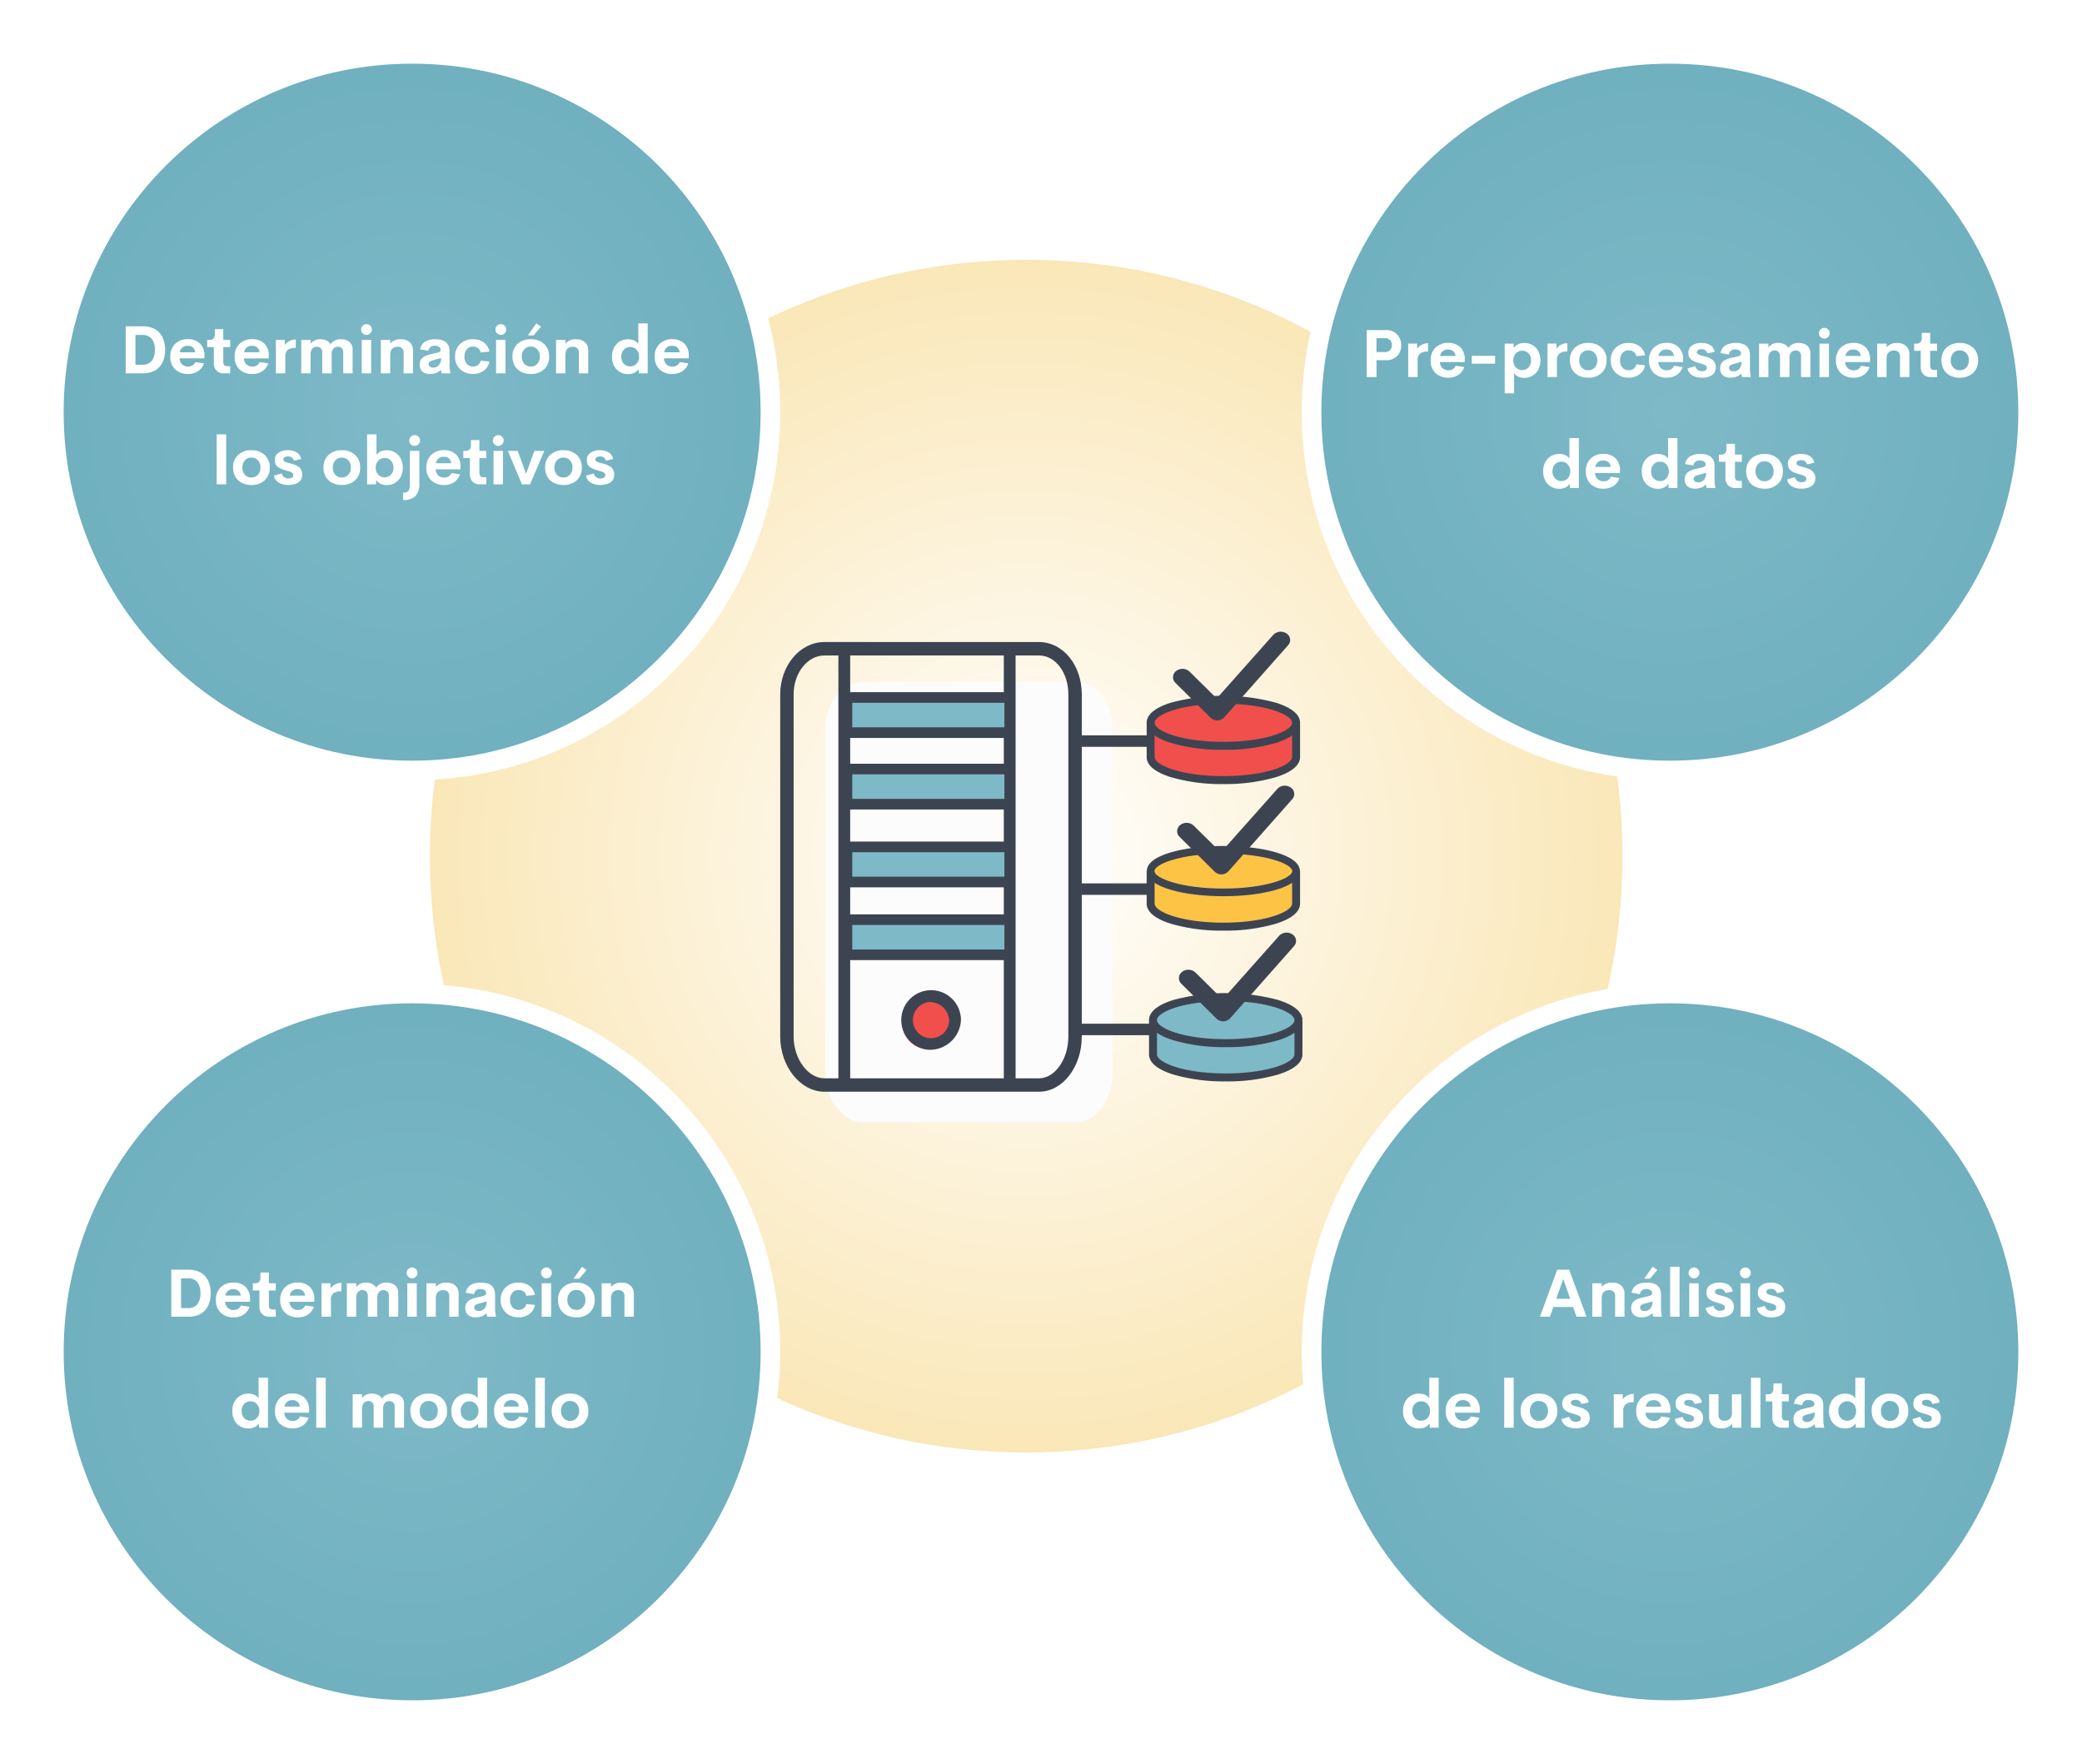 <svg xmlns="http://www.w3.org/2000/svg" xmlns:xlink="http://www.w3.org/1999/xlink" width="425.075" height="360.124" viewBox="0 0 425.075 360.124">
  <defs>
    <radialGradient id="radial-gradient" cx="0.5" cy="0.5" r="0.5" gradientUnits="objectBoundingBox">
      <stop offset="0" stop-color="#fff"/>
      <stop offset="1" stop-color="#fae7b7"/>
    </radialGradient>
    <filter id="Trazado_50363" x="74.769" y="40.028" width="269.495" height="269.495" filterUnits="userSpaceOnUse">
      <feOffset dy="3" input="SourceAlpha"/>
      <feGaussianBlur stdDeviation="3" result="blur"/>
      <feFlood flood-opacity="0.161"/>
      <feComposite operator="in" in2="blur"/>
      <feComposite in="SourceGraphic"/>
    </filter>
    <radialGradient id="radial-gradient-2" cx="0.5" cy="0.5" r="0.5" gradientUnits="objectBoundingBox">
      <stop offset="0" stop-color="#7eb9c7"/>
      <stop offset="1" stop-color="#6fb0bf"/>
    </radialGradient>
    <filter id="Trazado_50365" x="256.782" y="191.831" width="168.293" height="168.293" filterUnits="userSpaceOnUse">
      <feOffset dy="3" input="SourceAlpha"/>
      <feGaussianBlur stdDeviation="3" result="blur-2"/>
      <feFlood flood-opacity="0.161"/>
      <feComposite operator="in" in2="blur-2"/>
      <feComposite in="SourceGraphic"/>
    </filter>
    <filter id="Trazado_50364" x="0" y="191.831" width="168.293" height="168.293" filterUnits="userSpaceOnUse">
      <feOffset dy="3" input="SourceAlpha"/>
      <feGaussianBlur stdDeviation="3" result="blur-3"/>
      <feFlood flood-opacity="0.161"/>
      <feComposite operator="in" in2="blur-3"/>
      <feComposite in="SourceGraphic"/>
    </filter>
    <filter id="Trazado_50366" x="256.782" y="0" width="168.293" height="168.293" filterUnits="userSpaceOnUse">
      <feOffset dy="3" input="SourceAlpha"/>
      <feGaussianBlur stdDeviation="3" result="blur-4"/>
      <feFlood flood-opacity="0.161"/>
      <feComposite operator="in" in2="blur-4"/>
      <feComposite in="SourceGraphic"/>
    </filter>
    <filter id="Trazado_50361" x="0" y="0" width="168.293" height="168.293" filterUnits="userSpaceOnUse">
      <feOffset dy="3" input="SourceAlpha"/>
      <feGaussianBlur stdDeviation="3" result="blur-5"/>
      <feFlood flood-opacity="0.161"/>
      <feComposite operator="in" in2="blur-5"/>
      <feComposite in="SourceGraphic"/>
    </filter>
    <filter id="Trazado_50367" x="277.438" y="249.601" width="127.803" height="51.019" filterUnits="userSpaceOnUse">
      <feOffset dy="3" input="SourceAlpha"/>
      <feGaussianBlur stdDeviation="3" result="blur-6"/>
      <feFlood flood-opacity="0.161"/>
      <feComposite operator="in" in2="blur-6"/>
      <feComposite in="SourceGraphic"/>
    </filter>
    <filter id="Trazado_50362" x="16.663" y="57.021" width="132.968" height="54.052" filterUnits="userSpaceOnUse">
      <feOffset dy="3" input="SourceAlpha"/>
      <feGaussianBlur stdDeviation="3" result="blur-7"/>
      <feFlood flood-opacity="0.161"/>
      <feComposite operator="in" in2="blur-7"/>
      <feComposite in="SourceGraphic"/>
    </filter>
    <filter id="Trazado_50368" x="270.043" y="57.928" width="142.825" height="50.86" filterUnits="userSpaceOnUse">
      <feOffset dy="3" input="SourceAlpha"/>
      <feGaussianBlur stdDeviation="3" result="blur-8"/>
      <feFlood flood-opacity="0.161"/>
      <feComposite operator="in" in2="blur-8"/>
      <feComposite in="SourceGraphic"/>
    </filter>
    <filter id="Trazado_50369" x="25.974" y="249.607" width="112.437" height="51.012" filterUnits="userSpaceOnUse">
      <feOffset dy="3" input="SourceAlpha"/>
      <feGaussianBlur stdDeviation="3" result="blur-9"/>
      <feFlood flood-opacity="0.161"/>
      <feComposite operator="in" in2="blur-9"/>
      <feComposite in="SourceGraphic"/>
    </filter>
  </defs>
  <g id="Grupo_26225" data-name="Grupo 26225" transform="translate(-682 -4132)">
    <g transform="matrix(1, 0, 0, 1, 682, 4132)" filter="url(#Trazado_50363)">
      <g id="Trazado_50363-2" data-name="Trazado 50363" transform="translate(83.77 46.03)" fill="url(#radial-gradient)">
        <path d="M 125.748 249.495 C 117.35 249.495 108.959 248.649 100.806 246.981 C 92.862 245.356 85.047 242.93 77.58 239.771 C 70.248 236.67 63.176 232.832 56.561 228.362 C 50.008 223.935 43.845 218.851 38.245 213.251 C 32.645 207.65 27.56 201.488 23.133 194.935 C 18.664 188.319 14.825 181.247 11.724 173.915 C 8.566 166.448 6.14 158.634 4.514 150.689 C 2.846 142.537 2 134.145 2 125.748 C 2 117.35 2.846 108.959 4.514 100.806 C 6.14 92.862 8.566 85.047 11.724 77.58 C 14.825 70.248 18.664 63.176 23.133 56.561 C 27.56 50.008 32.645 43.845 38.245 38.245 C 43.845 32.645 50.008 27.56 56.561 23.133 C 63.176 18.664 70.248 14.825 77.58 11.724 C 85.047 8.566 92.862 6.14 100.806 4.514 C 108.959 2.846 117.35 2 125.748 2 C 134.145 2 142.537 2.846 150.689 4.514 C 158.634 6.14 166.448 8.566 173.915 11.724 C 181.247 14.825 188.319 18.664 194.935 23.133 C 201.488 27.56 207.65 32.645 213.251 38.245 C 218.851 43.845 223.935 50.008 228.362 56.561 C 232.832 63.176 236.67 70.248 239.771 77.58 C 242.93 85.047 245.356 92.862 246.981 100.806 C 248.649 108.959 249.495 117.35 249.495 125.748 C 249.495 134.145 248.649 142.537 246.981 150.689 C 245.356 158.634 242.93 166.448 239.771 173.915 C 236.67 181.247 232.832 188.319 228.362 194.935 C 223.935 201.488 218.851 207.65 213.251 213.251 C 207.65 218.851 201.488 223.935 194.935 228.362 C 188.319 232.832 181.247 236.67 173.915 239.771 C 166.448 242.93 158.634 245.356 150.689 246.981 C 142.537 248.649 134.145 249.495 125.748 249.495 Z" stroke="none"/>
        <path d="M 125.748 4 C 117.485 4 109.228 4.832 101.207 6.474 C 93.392 8.073 85.705 10.459 78.359 13.566 C 71.146 16.617 64.189 20.393 57.68 24.79 C 51.233 29.146 45.169 34.149 39.659 39.659 C 34.149 45.169 29.146 51.233 24.79 57.68 C 20.393 64.189 16.617 71.146 13.566 78.359 C 10.459 85.705 8.073 93.392 6.474 101.207 C 4.832 109.228 4 117.485 4 125.748 C 4 134.011 4.832 142.267 6.474 150.288 C 8.073 158.103 10.459 165.79 13.566 173.136 C 16.617 180.349 20.393 187.307 24.79 193.815 C 29.146 200.263 34.149 206.326 39.659 211.836 C 45.169 217.347 51.233 222.349 57.68 226.705 C 64.189 231.102 71.146 234.879 78.359 237.929 C 85.705 241.036 93.392 243.423 101.207 245.022 C 109.228 246.663 117.485 247.495 125.748 247.495 C 134.011 247.495 142.267 246.663 150.288 245.022 C 158.103 243.423 165.79 241.036 173.136 237.929 C 180.349 234.879 187.307 231.102 193.815 226.705 C 200.263 222.349 206.326 217.347 211.836 211.836 C 217.347 206.326 222.349 200.263 226.705 193.815 C 231.102 187.307 234.879 180.349 237.929 173.136 C 241.036 165.79 243.423 158.103 245.022 150.288 C 246.663 142.267 247.495 134.011 247.495 125.748 C 247.495 117.485 246.663 109.228 245.022 101.207 C 243.423 93.392 241.036 85.705 237.929 78.359 C 234.879 71.146 231.102 64.189 226.705 57.68 C 222.349 51.233 217.347 45.169 211.836 39.659 C 206.326 34.149 200.263 29.146 193.815 24.79 C 187.307 20.393 180.349 16.617 173.136 13.566 C 165.79 10.459 158.103 8.073 150.288 6.474 C 142.267 4.832 134.011 4 125.748 4 M 125.748 0 C 195.196 0 251.495 56.299 251.495 125.748 C 251.495 195.196 195.196 251.495 125.748 251.495 C 56.299 251.495 0 195.196 0 125.748 C 0 56.299 56.299 0 125.748 0 Z" stroke="none" fill="#fff"/>
      </g>
    </g>
    <g transform="matrix(1, 0, 0, 1, 682, 4132)" filter="url(#Trazado_50365)">
      <g id="Trazado_50365-2" data-name="Trazado 50365" transform="translate(265.78 197.83)" fill="url(#radial-gradient-2)">
        <path d="M 75.147 148.293 C 65.271 148.293 55.692 146.359 46.675 142.546 C 42.341 140.713 38.161 138.444 34.251 135.802 C 30.377 133.185 26.735 130.179 23.424 126.869 C 20.114 123.558 17.108 119.916 14.491 116.042 C 11.849 112.132 9.58 107.952 7.747 103.618 C 3.934 94.601 2 85.022 2 75.147 C 2 65.271 3.934 55.692 7.747 46.675 C 9.58 42.341 11.849 38.161 14.491 34.251 C 17.108 30.377 20.114 26.735 23.424 23.424 C 26.735 20.114 30.377 17.108 34.251 14.491 C 38.161 11.849 42.341 9.58 46.675 7.747 C 55.692 3.934 65.271 2 75.147 2 C 85.022 2 94.601 3.934 103.618 7.747 C 107.952 9.58 112.132 11.849 116.042 14.491 C 119.916 17.108 123.558 20.114 126.869 23.424 C 130.179 26.735 133.185 30.377 135.802 34.251 C 138.444 38.161 140.713 42.341 142.546 46.675 C 146.359 55.692 148.293 65.271 148.293 75.147 C 148.293 85.022 146.359 94.601 142.546 103.618 C 140.713 107.952 138.444 112.132 135.802 116.042 C 133.185 119.916 130.179 123.558 126.869 126.869 C 123.558 130.179 119.916 133.185 116.042 135.802 C 112.132 138.444 107.952 140.713 103.618 142.546 C 94.601 146.359 85.022 148.293 75.147 148.293 Z" stroke="none"/>
        <path d="M 75.147 4 C 65.54 4 56.223 5.881 47.454 9.589 C 43.239 11.372 39.174 13.579 35.371 16.148 C 31.602 18.694 28.059 21.618 24.838 24.838 C 21.618 28.059 18.694 31.602 16.148 35.371 C 13.579 39.174 11.372 43.239 9.589 47.454 C 5.881 56.223 4 65.54 4 75.147 C 4 84.753 5.881 94.07 9.589 102.839 C 11.372 107.054 13.579 111.119 16.148 114.922 C 18.694 118.691 21.618 122.234 24.838 125.455 C 28.059 128.675 31.602 131.599 35.371 134.145 C 39.174 136.714 43.239 138.921 47.454 140.704 C 56.223 144.412 65.54 146.293 75.147 146.293 C 84.753 146.293 94.07 144.412 102.839 140.704 C 107.054 138.921 111.119 136.714 114.922 134.145 C 118.691 131.599 122.234 128.675 125.455 125.455 C 128.675 122.234 131.599 118.691 134.145 114.922 C 136.714 111.119 138.921 107.054 140.704 102.839 C 144.412 94.07 146.293 84.753 146.293 75.147 C 146.293 65.54 144.412 56.223 140.704 47.454 C 138.921 43.239 136.714 39.174 134.145 35.371 C 131.599 31.602 128.675 28.059 125.455 24.838 C 122.234 21.618 118.691 18.694 114.922 16.148 C 111.119 13.579 107.054 11.372 102.839 9.589 C 94.07 5.881 84.753 4 75.147 4 M 75.147 0 C 116.649 0 150.293 33.644 150.293 75.147 C 150.293 116.649 116.649 150.293 75.147 150.293 C 33.644 150.293 0 116.649 0 75.147 C 0 33.644 33.644 0 75.147 0 Z" stroke="none" fill="#fff"/>
      </g>
    </g>
    <g transform="matrix(1, 0, 0, 1, 682, 4132)" filter="url(#Trazado_50364)">
      <g id="Trazado_50364-2" data-name="Trazado 50364" transform="translate(9 197.83)" fill="url(#radial-gradient-2)">
        <path d="M 75.147 148.293 C 65.271 148.293 55.692 146.359 46.675 142.546 C 42.341 140.713 38.161 138.444 34.251 135.802 C 30.377 133.185 26.735 130.179 23.424 126.869 C 20.114 123.558 17.108 119.916 14.491 116.042 C 11.849 112.132 9.58 107.952 7.747 103.618 C 3.934 94.601 2 85.022 2 75.147 C 2 65.271 3.934 55.692 7.747 46.675 C 9.58 42.341 11.849 38.161 14.491 34.251 C 17.108 30.377 20.114 26.735 23.424 23.424 C 26.735 20.114 30.377 17.108 34.251 14.491 C 38.161 11.849 42.341 9.58 46.675 7.747 C 55.692 3.934 65.271 2 75.147 2 C 85.022 2 94.601 3.934 103.618 7.747 C 107.952 9.58 112.132 11.849 116.042 14.491 C 119.916 17.108 123.558 20.114 126.869 23.424 C 130.179 26.735 133.185 30.377 135.802 34.251 C 138.444 38.161 140.713 42.341 142.546 46.675 C 146.359 55.692 148.293 65.271 148.293 75.147 C 148.293 85.022 146.359 94.601 142.546 103.618 C 140.713 107.952 138.444 112.132 135.802 116.042 C 133.185 119.916 130.179 123.558 126.869 126.869 C 123.558 130.179 119.916 133.185 116.042 135.802 C 112.132 138.444 107.952 140.713 103.618 142.546 C 94.601 146.359 85.022 148.293 75.147 148.293 Z" stroke="none"/>
        <path d="M 75.147 4 C 65.54 4 56.223 5.881 47.454 9.589 C 43.239 11.372 39.174 13.579 35.371 16.148 C 31.602 18.694 28.059 21.618 24.838 24.838 C 21.618 28.059 18.694 31.602 16.148 35.371 C 13.579 39.174 11.372 43.239 9.589 47.454 C 5.881 56.223 4 65.54 4 75.147 C 4 84.753 5.881 94.07 9.589 102.839 C 11.372 107.054 13.579 111.119 16.148 114.922 C 18.694 118.691 21.618 122.234 24.838 125.455 C 28.059 128.675 31.602 131.599 35.371 134.145 C 39.174 136.714 43.239 138.921 47.454 140.704 C 56.223 144.412 65.54 146.293 75.147 146.293 C 84.753 146.293 94.07 144.412 102.839 140.704 C 107.054 138.921 111.119 136.714 114.922 134.145 C 118.691 131.599 122.234 128.675 125.455 125.455 C 128.675 122.234 131.599 118.691 134.145 114.922 C 136.714 111.119 138.921 107.054 140.704 102.839 C 144.412 94.07 146.293 84.753 146.293 75.147 C 146.293 65.54 144.412 56.223 140.704 47.454 C 138.921 43.239 136.714 39.174 134.145 35.371 C 131.599 31.602 128.675 28.059 125.455 24.838 C 122.234 21.618 118.691 18.694 114.922 16.148 C 111.119 13.579 107.054 11.372 102.839 9.589 C 94.07 5.881 84.753 4 75.147 4 M 75.147 0 C 116.649 0 150.293 33.644 150.293 75.147 C 150.293 116.649 116.649 150.293 75.147 150.293 C 33.644 150.293 0 116.649 0 75.147 C 0 33.644 33.644 0 75.147 0 Z" stroke="none" fill="#fff"/>
      </g>
    </g>
    <g transform="matrix(1, 0, 0, 1, 682, 4132)" filter="url(#Trazado_50366)">
      <g id="Trazado_50366-2" data-name="Trazado 50366" transform="translate(265.78 6)" fill="url(#radial-gradient-2)">
        <path d="M 75.147 148.293 C 65.271 148.293 55.692 146.359 46.675 142.546 C 42.341 140.713 38.161 138.444 34.251 135.802 C 30.377 133.185 26.735 130.179 23.424 126.869 C 20.114 123.558 17.108 119.916 14.491 116.042 C 11.849 112.132 9.58 107.952 7.747 103.618 C 3.934 94.601 2 85.022 2 75.147 C 2 65.271 3.934 55.692 7.747 46.675 C 9.58 42.341 11.849 38.161 14.491 34.251 C 17.108 30.377 20.114 26.735 23.424 23.424 C 26.735 20.114 30.377 17.108 34.251 14.491 C 38.161 11.849 42.341 9.58 46.675 7.747 C 55.692 3.934 65.271 2 75.147 2 C 85.022 2 94.601 3.934 103.618 7.747 C 107.952 9.58 112.132 11.849 116.042 14.491 C 119.916 17.108 123.558 20.114 126.869 23.424 C 130.179 26.735 133.185 30.377 135.802 34.251 C 138.444 38.161 140.713 42.341 142.546 46.675 C 146.359 55.692 148.293 65.271 148.293 75.147 C 148.293 85.022 146.359 94.601 142.546 103.618 C 140.713 107.952 138.444 112.132 135.802 116.042 C 133.185 119.916 130.179 123.558 126.869 126.869 C 123.558 130.179 119.916 133.185 116.042 135.802 C 112.132 138.444 107.952 140.713 103.618 142.546 C 94.601 146.359 85.022 148.293 75.147 148.293 Z" stroke="none"/>
        <path d="M 75.147 4 C 65.54 4 56.223 5.881 47.454 9.589 C 43.239 11.372 39.174 13.579 35.371 16.148 C 31.602 18.694 28.059 21.618 24.838 24.838 C 21.618 28.059 18.694 31.602 16.148 35.371 C 13.579 39.174 11.372 43.239 9.589 47.454 C 5.881 56.223 4 65.54 4 75.147 C 4 84.753 5.881 94.07 9.589 102.839 C 11.372 107.054 13.579 111.119 16.148 114.922 C 18.694 118.691 21.618 122.234 24.838 125.455 C 28.059 128.675 31.602 131.599 35.371 134.145 C 39.174 136.714 43.239 138.921 47.454 140.704 C 56.223 144.412 65.54 146.293 75.147 146.293 C 84.753 146.293 94.07 144.412 102.839 140.704 C 107.054 138.921 111.119 136.714 114.922 134.145 C 118.691 131.599 122.234 128.675 125.455 125.455 C 128.675 122.234 131.599 118.691 134.145 114.922 C 136.714 111.119 138.921 107.054 140.704 102.839 C 144.412 94.07 146.293 84.753 146.293 75.147 C 146.293 65.54 144.412 56.223 140.704 47.454 C 138.921 43.239 136.714 39.174 134.145 35.371 C 131.599 31.602 128.675 28.059 125.455 24.838 C 122.234 21.618 118.691 18.694 114.922 16.148 C 111.119 13.579 107.054 11.372 102.839 9.589 C 94.07 5.881 84.753 4 75.147 4 M 75.147 0 C 116.649 0 150.293 33.644 150.293 75.147 C 150.293 116.649 116.649 150.293 75.147 150.293 C 33.644 150.293 0 116.649 0 75.147 C 0 33.644 33.644 0 75.147 0 Z" stroke="none" fill="#fff"/>
      </g>
    </g>
    <g transform="matrix(1, 0, 0, 1, 682, 4132)" filter="url(#Trazado_50361)">
      <g id="Trazado_50361-2" data-name="Trazado 50361" transform="translate(9 6)" fill="url(#radial-gradient-2)">
        <path d="M 75.147 148.293 C 65.271 148.293 55.692 146.359 46.675 142.546 C 42.341 140.713 38.161 138.444 34.251 135.802 C 30.377 133.185 26.735 130.179 23.424 126.869 C 20.114 123.558 17.108 119.916 14.491 116.042 C 11.849 112.132 9.58 107.952 7.747 103.618 C 3.934 94.601 2 85.022 2 75.147 C 2 65.271 3.934 55.692 7.747 46.675 C 9.58 42.341 11.849 38.161 14.491 34.251 C 17.108 30.377 20.114 26.735 23.424 23.424 C 26.735 20.114 30.377 17.108 34.251 14.491 C 38.161 11.849 42.341 9.58 46.675 7.747 C 55.692 3.934 65.271 2 75.147 2 C 85.022 2 94.601 3.934 103.618 7.747 C 107.952 9.58 112.132 11.849 116.042 14.491 C 119.916 17.108 123.558 20.114 126.869 23.424 C 130.179 26.735 133.185 30.377 135.802 34.251 C 138.444 38.161 140.713 42.341 142.546 46.675 C 146.359 55.692 148.293 65.271 148.293 75.147 C 148.293 85.022 146.359 94.601 142.546 103.618 C 140.713 107.952 138.444 112.132 135.802 116.042 C 133.185 119.916 130.179 123.558 126.869 126.869 C 123.558 130.179 119.916 133.185 116.042 135.802 C 112.132 138.444 107.952 140.713 103.618 142.546 C 94.601 146.359 85.022 148.293 75.147 148.293 Z" stroke="none"/>
        <path d="M 75.147 4 C 65.54 4 56.223 5.881 47.454 9.589 C 43.239 11.372 39.174 13.579 35.371 16.148 C 31.602 18.694 28.059 21.618 24.838 24.838 C 21.618 28.059 18.694 31.602 16.148 35.371 C 13.579 39.174 11.372 43.239 9.589 47.454 C 5.881 56.223 4 65.54 4 75.147 C 4 84.753 5.881 94.07 9.589 102.839 C 11.372 107.054 13.579 111.119 16.148 114.922 C 18.694 118.691 21.618 122.234 24.838 125.455 C 28.059 128.675 31.602 131.599 35.371 134.145 C 39.174 136.714 43.239 138.921 47.454 140.704 C 56.223 144.412 65.54 146.293 75.147 146.293 C 84.753 146.293 94.07 144.412 102.839 140.704 C 107.054 138.921 111.119 136.714 114.922 134.145 C 118.691 131.599 122.234 128.675 125.455 125.455 C 128.675 122.234 131.599 118.691 134.145 114.922 C 136.714 111.119 138.921 107.054 140.704 102.839 C 144.412 94.07 146.293 84.753 146.293 75.147 C 146.293 65.54 144.412 56.223 140.704 47.454 C 138.921 43.239 136.714 39.174 134.145 35.371 C 131.599 31.602 128.675 28.059 125.455 24.838 C 122.234 21.618 118.691 18.694 114.922 16.148 C 111.119 13.579 107.054 11.372 102.839 9.589 C 94.07 5.881 84.753 4 75.147 4 M 75.147 0 C 116.649 0 150.293 33.644 150.293 75.147 C 150.293 116.649 116.649 150.293 75.147 150.293 C 33.644 150.293 0 116.649 0 75.147 C 0 33.644 33.644 0 75.147 0 Z" stroke="none" fill="#fff"/>
      </g>
    </g>
    <g transform="matrix(1, 0, 0, 1, 682, 4132)" filter="url(#Trazado_50367)">
      <path id="Trazado_50367-2" data-name="Trazado 50367" d="M-37.217-3.306l-.7-1.978h-4.029l-.7,1.978h-2.038l3.531-9.592h2.436l3.531,9.592ZM-41.36-6.951H-38.5l-1.427-4.069Zm11.4-3.312a2.66,2.66,0,0,1,1.885.614A2.277,2.277,0,0,1-27.42-7.9v4.593h-1.918V-7.488a1.189,1.189,0,0,0-.342-.943,1.288,1.288,0,0,0-.88-.3,1.8,1.8,0,0,0-.571.086,1.467,1.467,0,0,0-.478.269,1.188,1.188,0,0,0-.342.514,2.379,2.379,0,0,0-.129.79v3.764h-1.912V-10.13h1.912v.757A2.629,2.629,0,0,1-29.962-10.263Zm9.247-2.582-1.507,1.779H-23.4l1.739-2.443Zm.743,7.687a6.384,6.384,0,0,0,.166,1.666v.186h-1.786l-.153-.743a2.219,2.219,0,0,1-.956.657,3.523,3.523,0,0,1-1.235.219,3.247,3.247,0,0,1-.637-.06,2.166,2.166,0,0,1-.574-.2,1.742,1.742,0,0,1-.475-.355,1.557,1.557,0,0,1-.319-.541,2.155,2.155,0,0,1-.119-.74,2.052,2.052,0,0,1,.126-.74,1.735,1.735,0,0,1,.332-.554,2.013,2.013,0,0,1,.538-.4,4.114,4.114,0,0,1,.677-.292,8.09,8.09,0,0,1,.81-.212l1.122-.252a1.237,1.237,0,0,0,.508-.216.43.43,0,0,0,.149-.342.7.7,0,0,0-.335-.657,1.565,1.565,0,0,0-.813-.2A1.17,1.17,0,0,0-24.28-7.9l-1.693-.305a2.291,2.291,0,0,1,.989-1.557,3.931,3.931,0,0,1,2.144-.5q2.868,0,2.868,2.463Zm-3.365.69a1.537,1.537,0,0,0,1.182-.495A2.084,2.084,0,0,0-21.7-6.426l-1.62.458a1.914,1.914,0,0,0-.68.279.573.573,0,0,0-.236.491.636.636,0,0,0,.252.541A1.044,1.044,0,0,0-23.338-4.468Zm5.224,1.162V-13.5h1.932v10.2Zm4.885-7.846a1.073,1.073,0,0,1-.783-.322,1.057,1.057,0,0,1-.325-.78,1.044,1.044,0,0,1,.329-.773,1.077,1.077,0,0,1,.78-.322,1.058,1.058,0,0,1,.77.322,1.049,1.049,0,0,1,.325.773,1.057,1.057,0,0,1-.325.78A1.058,1.058,0,0,1-13.228-11.152ZM-14.2-3.306V-10.13h1.925v6.824Zm6.306.133a3.813,3.813,0,0,1-1.991-.478,2.02,2.02,0,0,1-.976-1.421l1.6-.451A1.285,1.285,0,0,0-7.9-4.508a1.412,1.412,0,0,0,.7-.156.543.543,0,0,0,.272-.528.558.558,0,0,0-.113-.352A.894.894,0,0,0-7.39-5.8a4.342,4.342,0,0,0-.465-.179q-.229-.073-.607-.176t-.631-.2a4.224,4.224,0,0,1-.6-.256,2.562,2.562,0,0,1-.5-.352,1.418,1.418,0,0,1-.372-.534,1.928,1.928,0,0,1-.129-.73,1.743,1.743,0,0,1,.74-1.527,3.307,3.307,0,0,1,1.935-.518,3.39,3.39,0,0,1,1.786.438,1.983,1.983,0,0,1,.916,1.367l-1.48.332a1.159,1.159,0,0,0-1.215-.863,1.33,1.33,0,0,0-.67.153.491.491,0,0,0-.266.451.517.517,0,0,0,.04.206.407.407,0,0,0,.139.166,2.033,2.033,0,0,0,.192.126,1.452,1.452,0,0,0,.272.11q.179.056.3.086l.348.09.355.093q.365.1.641.2a3.752,3.752,0,0,1,.587.279,2.108,2.108,0,0,1,.514.4,1.791,1.791,0,0,1,.335.564,2.084,2.084,0,0,1,.133.76,2.053,2.053,0,0,1-.229.989,1.719,1.719,0,0,1-.627.667,3.053,3.053,0,0,1-.886.358A4.6,4.6,0,0,1-7.9-3.174Zm5.158-7.979a1.073,1.073,0,0,1-.783-.322,1.057,1.057,0,0,1-.325-.78,1.044,1.044,0,0,1,.329-.773,1.077,1.077,0,0,1,.78-.322,1.058,1.058,0,0,1,.77.322,1.049,1.049,0,0,1,.325.773,1.057,1.057,0,0,1-.325.78A1.058,1.058,0,0,1-2.74-11.152Zm-.976,7.846V-10.13h1.925v6.824Zm6.306.133A3.813,3.813,0,0,1,.6-3.652,2.02,2.02,0,0,1-.377-5.072l1.6-.451A1.285,1.285,0,0,0,2.59-4.508a1.412,1.412,0,0,0,.7-.156.543.543,0,0,0,.272-.528.558.558,0,0,0-.113-.352A.894.894,0,0,0,3.1-5.8a4.342,4.342,0,0,0-.465-.179q-.229-.073-.607-.176t-.631-.2a4.224,4.224,0,0,1-.6-.256,2.562,2.562,0,0,1-.5-.352,1.418,1.418,0,0,1-.372-.534A1.928,1.928,0,0,1-.2-8.218a1.743,1.743,0,0,1,.74-1.527,3.307,3.307,0,0,1,1.935-.518,3.39,3.39,0,0,1,1.786.438,1.983,1.983,0,0,1,.916,1.367l-1.48.332a1.159,1.159,0,0,0-1.215-.863,1.33,1.33,0,0,0-.67.153.491.491,0,0,0-.266.451.517.517,0,0,0,.04.206.407.407,0,0,0,.139.166,2.033,2.033,0,0,0,.192.126,1.452,1.452,0,0,0,.272.11q.179.056.3.086l.348.09.355.093q.365.1.641.2a3.752,3.752,0,0,1,.587.279,2.108,2.108,0,0,1,.514.4,1.791,1.791,0,0,1,.335.564A2.084,2.084,0,0,1,5.4-5.3a2.053,2.053,0,0,1-.229.989,1.719,1.719,0,0,1-.627.667,3.053,3.053,0,0,1-.886.358A4.6,4.6,0,0,1,2.59-3.174ZM-67.274,9.155h1.912v10.2h-1.812l-.046-.889a1.949,1.949,0,0,1-.866.773,2.916,2.916,0,0,1-1.278.275,3.319,3.319,0,0,1-1.274-.246,3.164,3.164,0,0,1-1.045-.694,3.162,3.162,0,0,1-.707-1.125,4.15,4.15,0,0,1-.259-1.494,3.88,3.88,0,0,1,.451-1.9,3.093,3.093,0,0,1,1.192-1.238,3.281,3.281,0,0,1,1.643-.418,2.989,2.989,0,0,1,1.238.249,1.933,1.933,0,0,1,.853.707Zm-1.653,8.769a1.7,1.7,0,0,0,1.291-.544,1.993,1.993,0,0,0,.514-1.427,2,2,0,0,0-.518-1.43,1.7,1.7,0,0,0-1.288-.548,1.72,1.72,0,0,0-1.3.538,2,2,0,0,0-.514,1.44,1.987,1.987,0,0,0,.514,1.434A1.72,1.72,0,0,0-68.927,17.924Zm11.961-2.084-.02.458h-5.058a1.767,1.767,0,0,0,.544,1.248,1.741,1.741,0,0,0,1.2.431,1.678,1.678,0,0,0,.9-.236,1.449,1.449,0,0,0,.574-.687l1.752.259a2.979,2.979,0,0,1-1.195,1.6,3.552,3.552,0,0,1-2.018.571,3.694,3.694,0,0,1-2.658-.939,3.427,3.427,0,0,1-.986-2.605,3.447,3.447,0,0,1,.989-2.605,3.584,3.584,0,0,1,2.6-.953,3.425,3.425,0,0,1,2.449.87A3.411,3.411,0,0,1-56.965,15.839Zm-3.365-2.1A1.511,1.511,0,0,0-61.99,15.05h3.133a1.437,1.437,0,0,0-.471-.976A1.494,1.494,0,0,0-60.331,13.735Zm8.35,5.616V9.155h1.932v10.2Zm7.089.133a4.291,4.291,0,0,1-1.932-.418,3.125,3.125,0,0,1-1.324-1.228,3.66,3.66,0,0,1-.481-1.905,3.338,3.338,0,0,1,1.036-2.589,3.842,3.842,0,0,1,2.7-.949,3.851,3.851,0,0,1,2.708.949,3.338,3.338,0,0,1,1.036,2.589,3.357,3.357,0,0,1-1.036,2.6A3.843,3.843,0,0,1-44.891,19.484Zm-.02-1.52a1.752,1.752,0,0,0,1.351-.558,2.087,2.087,0,0,0,.514-1.474,2.087,2.087,0,0,0-.514-1.474,1.752,1.752,0,0,0-1.351-.558,1.687,1.687,0,0,0-1.311.561,2.107,2.107,0,0,0-.508,1.47,2.107,2.107,0,0,0,.508,1.47A1.687,1.687,0,0,0-44.911,17.964Zm7.587,1.52a3.813,3.813,0,0,1-1.991-.478,2.02,2.02,0,0,1-.976-1.421l1.6-.451a1.285,1.285,0,0,0,1.367,1.016,1.412,1.412,0,0,0,.7-.156.543.543,0,0,0,.272-.528.558.558,0,0,0-.113-.352.894.894,0,0,0-.348-.252,4.341,4.341,0,0,0-.465-.179q-.229-.073-.607-.176t-.631-.2a4.225,4.225,0,0,1-.6-.256,2.562,2.562,0,0,1-.5-.352,1.418,1.418,0,0,1-.372-.534,1.928,1.928,0,0,1-.129-.73,1.743,1.743,0,0,1,.74-1.527,3.307,3.307,0,0,1,1.935-.518,3.391,3.391,0,0,1,1.786.438,1.983,1.983,0,0,1,.916,1.367l-1.48.332a1.159,1.159,0,0,0-1.215-.863,1.33,1.33,0,0,0-.67.153.491.491,0,0,0-.266.451.517.517,0,0,0,.04.206.407.407,0,0,0,.139.166,2.033,2.033,0,0,0,.192.126,1.452,1.452,0,0,0,.272.11q.179.056.3.086l.348.09.355.093q.365.1.641.2a3.751,3.751,0,0,1,.587.279,2.108,2.108,0,0,1,.514.4,1.791,1.791,0,0,1,.335.564,2.084,2.084,0,0,1,.133.76,2.053,2.053,0,0,1-.229.989,1.719,1.719,0,0,1-.627.667,3.053,3.053,0,0,1-.886.358A4.6,4.6,0,0,1-37.324,19.484Zm9.545-5.875a2.215,2.215,0,0,1,.9-.82,2.734,2.734,0,0,1,1.334-.342v1.706a2.585,2.585,0,0,0-1.633.412,1.8,1.8,0,0,0-.5,1.46v3.326H-29.61V12.527h1.832Zm9.731,2.23-.02.458h-5.058a1.767,1.767,0,0,0,.544,1.248,1.741,1.741,0,0,0,1.2.431,1.678,1.678,0,0,0,.9-.236,1.449,1.449,0,0,0,.574-.687l1.752.259a2.979,2.979,0,0,1-1.195,1.6,3.552,3.552,0,0,1-2.018.571,3.694,3.694,0,0,1-2.658-.939,3.427,3.427,0,0,1-.986-2.605,3.447,3.447,0,0,1,.989-2.605,3.584,3.584,0,0,1,2.6-.953,3.425,3.425,0,0,1,2.449.87A3.411,3.411,0,0,1-18.047,15.839Zm-3.365-2.1a1.511,1.511,0,0,0-1.659,1.314h3.133a1.437,1.437,0,0,0-.471-.976A1.494,1.494,0,0,0-21.413,13.735Zm7.222,5.748a3.813,3.813,0,0,1-1.991-.478,2.02,2.02,0,0,1-.976-1.421l1.6-.451a1.285,1.285,0,0,0,1.367,1.016,1.412,1.412,0,0,0,.7-.156.543.543,0,0,0,.272-.528.558.558,0,0,0-.113-.352.894.894,0,0,0-.348-.252,4.341,4.341,0,0,0-.465-.179q-.229-.073-.607-.176t-.631-.2a4.224,4.224,0,0,1-.6-.256,2.562,2.562,0,0,1-.5-.352,1.418,1.418,0,0,1-.372-.534,1.928,1.928,0,0,1-.129-.73,1.743,1.743,0,0,1,.74-1.527,3.307,3.307,0,0,1,1.935-.518,3.39,3.39,0,0,1,1.786.438,1.983,1.983,0,0,1,.916,1.367l-1.48.332a1.159,1.159,0,0,0-1.215-.863,1.33,1.33,0,0,0-.67.153.491.491,0,0,0-.266.451.517.517,0,0,0,.04.206.407.407,0,0,0,.139.166,2.033,2.033,0,0,0,.192.126,1.452,1.452,0,0,0,.272.11q.179.056.3.086l.348.09.355.093q.365.1.641.2a3.751,3.751,0,0,1,.587.279,2.108,2.108,0,0,1,.514.4,1.791,1.791,0,0,1,.335.564,2.084,2.084,0,0,1,.133.76,2.053,2.053,0,0,1-.229.989,1.719,1.719,0,0,1-.627.667,3.053,3.053,0,0,1-.886.358A4.6,4.6,0,0,1-14.191,19.484Zm8.7-6.956h1.912v6.824H-5.389l-.046-.823a2.606,2.606,0,0,1-2.171.956,2.66,2.66,0,0,1-1.885-.614,2.277,2.277,0,0,1-.657-1.749V12.527H-8.23v4.182a1.18,1.18,0,0,0,.342.936,1.3,1.3,0,0,0,.886.3,1.539,1.539,0,0,0,1.085-.388,1.668,1.668,0,0,0,.428-1.265Zm3.89,6.824V9.155H.333v10.2Zm6.452,0a2.061,2.061,0,0,1-1.54-.554,2.156,2.156,0,0,1-.544-1.576V13.994H1.428V12.527H1.86a1.126,1.126,0,0,0,.85-.285,1.47,1.47,0,0,0,.272-1.016v-.9H4.707v2.2H6.114v1.467H4.707v3.02q0,.883.79.883h.617v1.454ZM13.164,17.5a6.384,6.384,0,0,0,.166,1.666v.186H11.544l-.153-.743a2.219,2.219,0,0,1-.956.657,3.523,3.523,0,0,1-1.235.219,3.247,3.247,0,0,1-.637-.06,2.166,2.166,0,0,1-.574-.2,1.742,1.742,0,0,1-.475-.355,1.557,1.557,0,0,1-.319-.541,2.155,2.155,0,0,1-.119-.74,2.052,2.052,0,0,1,.126-.74,1.735,1.735,0,0,1,.332-.554,2.013,2.013,0,0,1,.538-.4,4.114,4.114,0,0,1,.677-.292,8.09,8.09,0,0,1,.81-.212l1.122-.252a1.237,1.237,0,0,0,.508-.216.43.43,0,0,0,.149-.342A.7.7,0,0,0,11,13.914a1.565,1.565,0,0,0-.813-.2,1.17,1.17,0,0,0-1.334,1.042l-1.693-.305A2.291,2.291,0,0,1,8.152,12.9a3.931,3.931,0,0,1,2.144-.5q2.868,0,2.868,2.463Zm-3.365.69a1.537,1.537,0,0,0,1.182-.495,2.084,2.084,0,0,0,.458-1.464l-1.62.458a1.914,1.914,0,0,0-.68.279.573.573,0,0,0-.236.491A.636.636,0,0,0,9.155,18,1.044,1.044,0,0,0,9.8,18.189Zm9.91-9.034h1.912v10.2H19.808l-.046-.889a1.949,1.949,0,0,1-.866.773,2.916,2.916,0,0,1-1.278.275,3.319,3.319,0,0,1-1.274-.246,3.069,3.069,0,0,1-1.752-1.819,4.15,4.15,0,0,1-.259-1.494,3.879,3.879,0,0,1,.451-1.9,3.093,3.093,0,0,1,1.191-1.238,3.281,3.281,0,0,1,1.643-.418,2.989,2.989,0,0,1,1.238.249,1.933,1.933,0,0,1,.853.707Zm-1.653,8.769a1.7,1.7,0,0,0,1.291-.544,1.993,1.993,0,0,0,.514-1.427,2,2,0,0,0-.518-1.43,1.7,1.7,0,0,0-1.288-.548,1.72,1.72,0,0,0-1.3.538,2,2,0,0,0-.514,1.44,1.987,1.987,0,0,0,.514,1.434A1.72,1.72,0,0,0,18.056,17.924Zm8.722,1.56a4.291,4.291,0,0,1-1.932-.418,3.125,3.125,0,0,1-1.324-1.228,3.66,3.66,0,0,1-.481-1.905,3.338,3.338,0,0,1,1.036-2.589,3.842,3.842,0,0,1,2.7-.949,3.851,3.851,0,0,1,2.708.949,3.338,3.338,0,0,1,1.036,2.589,3.357,3.357,0,0,1-1.036,2.6A3.843,3.843,0,0,1,26.778,19.484Zm-.02-1.52a1.752,1.752,0,0,0,1.351-.558,2.087,2.087,0,0,0,.514-1.474,2.087,2.087,0,0,0-.514-1.474,1.752,1.752,0,0,0-1.351-.558,1.687,1.687,0,0,0-1.311.561,2.107,2.107,0,0,0-.508,1.47,2.107,2.107,0,0,0,.508,1.47A1.687,1.687,0,0,0,26.758,17.964Zm7.587,1.52a3.813,3.813,0,0,1-1.991-.478,2.02,2.02,0,0,1-.976-1.421l1.6-.451a1.285,1.285,0,0,0,1.367,1.016,1.412,1.412,0,0,0,.7-.156.543.543,0,0,0,.272-.528.558.558,0,0,0-.113-.352.894.894,0,0,0-.348-.252,4.341,4.341,0,0,0-.465-.179q-.229-.073-.607-.176t-.631-.2a4.225,4.225,0,0,1-.6-.256,2.563,2.563,0,0,1-.5-.352,1.418,1.418,0,0,1-.372-.534,1.928,1.928,0,0,1-.129-.73,1.743,1.743,0,0,1,.74-1.527,3.307,3.307,0,0,1,1.935-.518,3.39,3.39,0,0,1,1.786.438,1.983,1.983,0,0,1,.916,1.367l-1.48.332a1.159,1.159,0,0,0-1.215-.863,1.33,1.33,0,0,0-.67.153.491.491,0,0,0-.266.451.517.517,0,0,0,.04.206.407.407,0,0,0,.139.166,2.032,2.032,0,0,0,.192.126,1.452,1.452,0,0,0,.272.11q.179.056.3.086l.348.09.355.093q.365.1.641.2a3.751,3.751,0,0,1,.587.279,2.108,2.108,0,0,1,.514.4,1.791,1.791,0,0,1,.335.564,2.084,2.084,0,0,1,.133.76,2.053,2.053,0,0,1-.229.989,1.719,1.719,0,0,1-.627.667,3.053,3.053,0,0,1-.886.358A4.6,4.6,0,0,1,34.345,19.484Z" transform="translate(359.09 269.11)" fill="#fff"/>
    </g>
    <g id="Grupo_22777" data-name="Grupo 22777" transform="translate(841.293 4260.964)">
      <path id="Trazado_50341" data-name="Trazado 50341" d="M3652.738,1673.542c0,5.33-3.2,9.973-7.33,9.973h-43.638c-4.126,0-7.618-4.643-7.618-9.973v-70.427c0-5.33,3.491-9.4,7.618-9.4h43.638c4.126,0,7.33,4.073,7.33,9.4Z" transform="translate(-3584.917 -1583.396)" fill="#fcfcfc"/>
      <path id="Trazado_50342" data-name="Trazado 50342" d="M3606.554,1649.592h-43.819c-4.89,0-9.02-5.157-9.02-11.261v-69.845c0-5.9,4.046-10.7,9.02-10.7h43.819c4.9,0,8.732,4.7,8.732,10.7v69.845C3615.286,1644.54,3611.369,1649.592,3606.554,1649.592Zm-43.819-89.062c-3.463,0-6.279,3.569-6.279,7.956v69.845c0,4.539,2.934,8.521,6.279,8.521h43.819c3.248,0,5.991-3.9,5.991-8.521v-69.845c0-4.461-2.631-7.956-5.991-7.956Z" transform="translate(-3553.715 -1555.677)" fill="#3d4451"/>
      <g id="Grupo_22766" data-name="Grupo 22766" transform="translate(23.701 73.208)">
        <path id="Trazado_50343" data-name="Trazado 50343" d="M3673.558,1879.228a5.424,5.424,0,1,1-5.395-4.867A5.151,5.151,0,0,1,3673.558,1879.228Z" transform="translate(-3661.563 -1873.156)" fill="#f04f4c"/>
        <path id="Trazado_50344" data-name="Trazado 50344" d="M3664.094,1881.23a6.093,6.093,0,1,1,6.6-6.072A6.36,6.36,0,0,1,3664.094,1881.23Zm0-9.734a3.7,3.7,0,1,0,4.191,3.662A3.958,3.958,0,0,0,3664.094,1871.5Z" transform="translate(-3657.493 -1869.087)" fill="#3d4451"/>
      </g>
      <rect id="Rectángulo_5190" data-name="Rectángulo 5190" width="2.409" height="89.062" transform="translate(11.877 3.482)" fill="#3d4451"/>
      <rect id="Rectángulo_5191" data-name="Rectángulo 5191" width="2.409" height="89.062" transform="translate(45.65 3.482)" fill="#3d4451"/>
      <g id="Grupo_22767" data-name="Grupo 22767" transform="translate(12.542 57.705)">
        <rect id="Rectángulo_5192" data-name="Rectángulo 5192" width="33.228" height="7.175" transform="translate(1.084 1.084)" fill="#7eb9c7"/>
        <path id="Trazado_50345" data-name="Trazado 50345" d="M3644.03,1810.551h-35.4v-9.344h35.4Zm-33.229-2.168h31.06v-5.007H3610.8Z" transform="translate(-3608.633 -1801.207)" fill="#3d4451"/>
      </g>
      <g id="Grupo_22768" data-name="Grupo 22768" transform="translate(12.542 42.842)">
        <rect id="Rectángulo_5193" data-name="Rectángulo 5193" width="33.228" height="7.175" transform="translate(1.084 1.084)" fill="#7eb9c7"/>
        <path id="Trazado_50346" data-name="Trazado 50346" d="M3644.03,1745.471h-35.4v-9.344h35.4ZM3610.8,1743.3h31.06V1738.3H3610.8Z" transform="translate(-3608.633 -1736.127)" fill="#3d4451"/>
      </g>
      <g id="Grupo_22769" data-name="Grupo 22769" transform="translate(12.542 26.953)">
        <rect id="Rectángulo_5194" data-name="Rectángulo 5194" width="33.228" height="7.175" transform="translate(1.084 1.084)" fill="#7eb9c7"/>
        <path id="Trazado_50347" data-name="Trazado 50347" d="M3644.03,1675.9h-35.4v-9.344h35.4Zm-33.229-2.168h31.06v-5.007H3610.8Z" transform="translate(-3608.633 -1666.558)" fill="#3d4451"/>
      </g>
      <g id="Grupo_22770" data-name="Grupo 22770" transform="translate(12.542 12.346)">
        <rect id="Rectángulo_5195" data-name="Rectángulo 5195" width="33.228" height="7.175" transform="translate(1.084 1.084)" fill="#7eb9c7"/>
        <path id="Trazado_50348" data-name="Trazado 50348" d="M3644.03,1611.944h-35.4V1602.6h35.4Zm-33.229-2.168h31.06v-5.007H3610.8Z" transform="translate(-3608.633 -1602.6)" fill="#3d4451"/>
      </g>
      <rect id="Rectángulo_5196" data-name="Rectángulo 5196" width="15.252" height="2.345" transform="translate(61.562 21.156)" fill="#3d4451"/>
      <rect id="Rectángulo_5197" data-name="Rectángulo 5197" width="15.252" height="2.345" transform="translate(60.2 80.024)" fill="#3d4451"/>
      <rect id="Rectángulo_5198" data-name="Rectángulo 5198" width="15.252" height="2.345" transform="translate(61.562 51.376)" fill="#3d4451"/>
      <g id="Grupo_22771" data-name="Grupo 22771" transform="translate(75.298 79.616)">
        <path id="Trazado_50349" data-name="Trazado 50349" d="M3916.668,1897.146v6.674c0,2.6-6.648,4.7-14.848,4.7s-14.848-2.106-14.848-4.7v-6.674" transform="translate(-3886.159 -1897.146)" fill="#7eb9c7"/>
        <path id="Trazado_50350" data-name="Trazado 50350" d="M3899.073,1909.336a37.043,37.043,0,0,1-10.745-1.416c-3.216-1.019-4.916-2.437-4.916-4.1v-6.674h1.626v6.674c0,1.625,5.339,3.891,14.035,3.891s14.035-2.266,14.035-3.891v-6.674h1.627v6.674c0,1.664-1.7,3.082-4.917,4.1A37.037,37.037,0,0,1,3899.073,1909.336Z" transform="translate(-3883.412 -1897.146)" fill="#3d4451"/>
      </g>
      <g id="Grupo_22772" data-name="Grupo 22772" transform="translate(75.298 73.777)">
        <ellipse id="Elipse_1226" data-name="Elipse 1226" cx="14.848" cy="4.704" rx="14.848" ry="4.704" transform="translate(0.813 0.813)" fill="#7eb9c7"/>
        <path id="Trazado_50351" data-name="Trazado 50351" d="M3899.073,1882.615a37.043,37.043,0,0,1-10.745-1.416c-3.216-1.019-4.916-2.437-4.916-4.1s1.7-3.083,4.916-4.1a41.488,41.488,0,0,1,21.49,0c3.217,1.019,4.917,2.437,4.917,4.1s-1.7,3.082-4.917,4.1A37.037,37.037,0,0,1,3899.073,1882.615Zm0-9.408c-8.7,0-14.035,2.266-14.035,3.891s5.339,3.89,14.035,3.89,14.035-2.266,14.035-3.89S3907.769,1873.207,3899.073,1873.207Z" transform="translate(-3883.412 -1871.581)" fill="#3d4451"/>
      </g>
      <g id="Grupo_22773" data-name="Grupo 22773" transform="translate(74.816 48.835)">
        <path id="Trazado_50352" data-name="Trazado 50352" d="M3914.559,1762.37v6.674c0,2.6-6.647,4.7-14.848,4.7s-14.848-2.106-14.848-4.7v-6.674" transform="translate(-3884.05 -1762.37)" fill="#fdc345"/>
        <path id="Trazado_50353" data-name="Trazado 50353" d="M3896.963,1774.561a37.034,37.034,0,0,1-10.745-1.416c-3.216-1.019-4.917-2.437-4.917-4.1v-6.674h1.626v6.674c0,1.624,5.339,3.891,14.035,3.891s14.036-2.266,14.036-3.891v-6.674h1.626v6.674c0,1.664-1.7,3.082-4.917,4.1A37.035,37.035,0,0,1,3896.963,1774.561Z" transform="translate(-3881.302 -1762.37)" fill="#3d4451"/>
      </g>
      <g id="Grupo_22774" data-name="Grupo 22774" transform="translate(74.847 43.741)">
        <ellipse id="Elipse_1227" data-name="Elipse 1227" cx="14.848" cy="4.347" rx="14.848" ry="4.347" transform="translate(0.782 0.782)" fill="#fdc345"/>
        <path id="Trazado_50354" data-name="Trazado 50354" d="M3897.069,1750.323c-7.768,0-15.63-1.762-15.63-5.129s7.863-5.129,15.63-5.129,15.629,1.762,15.629,5.129S3904.836,1750.323,3897.069,1750.323Zm0-8.694c-8.587,0-14.067,2.112-14.067,3.566s5.48,3.566,14.067,3.566,14.066-2.112,14.066-3.566S3905.655,1741.629,3897.069,1741.629Z" transform="translate(-3881.439 -1740.065)" fill="#3d4451"/>
      </g>
      <g id="Grupo_22775" data-name="Grupo 22775" transform="translate(74.816 18.916)">
        <path id="Trazado_50355" data-name="Trazado 50355" d="M3914.559,1631.367v6.674c0,2.6-6.647,4.7-14.848,4.7s-14.848-2.106-14.848-4.7v-6.674" transform="translate(-3884.05 -1631.367)" fill="#f04f4c"/>
        <path id="Trazado_50356" data-name="Trazado 50356" d="M3896.963,1643.557a37.038,37.038,0,0,1-10.745-1.416c-3.216-1.019-4.917-2.437-4.917-4.1v-6.674h1.626v6.674c0,1.624,5.339,3.891,14.035,3.891s14.036-2.266,14.036-3.891v-6.674h1.626v6.674c0,1.664-1.7,3.082-4.917,4.1A37.039,37.039,0,0,1,3896.963,1643.557Z" transform="translate(-3881.302 -1631.367)" fill="#3d4451"/>
      </g>
      <g id="Grupo_22776" data-name="Grupo 22776" transform="translate(74.816 13.078)">
        <ellipse id="Elipse_1228" data-name="Elipse 1228" cx="14.848" cy="4.704" rx="14.848" ry="4.704" transform="translate(0.813 0.813)" fill="#f04f4c"/>
        <path id="Trazado_50357" data-name="Trazado 50357" d="M3896.963,1616.837a37.051,37.051,0,0,1-10.745-1.415c-3.216-1.019-4.917-2.437-4.917-4.1s1.7-3.082,4.917-4.1a41.485,41.485,0,0,1,21.49,0c3.216,1.019,4.917,2.437,4.917,4.1s-1.7,3.082-4.917,4.1A37.052,37.052,0,0,1,3896.963,1616.837Zm0-9.407c-8.7,0-14.035,2.266-14.035,3.891s5.339,3.891,14.035,3.891,14.036-2.266,14.036-3.891S3905.659,1607.429,3896.963,1607.429Z" transform="translate(-3881.302 -1605.803)" fill="#3d4451"/>
      </g>
      <path id="Trazado_50358" data-name="Trazado 50358" d="M3913.892,1566.656a2.124,2.124,0,0,1-1.443-.64l-7.088-7.036a1.584,1.584,0,0,1,.156-2.422,2.121,2.121,0,0,1,2.729.128l5.549,5.477,11.533-12.969a2.113,2.113,0,0,1,2.714-.292,1.571,1.571,0,0,1,.33,2.39l-12.959,14.64a2.034,2.034,0,0,1-1.46.723Z" transform="translate(-3824.672 -1548.541)" fill="#3d4451"/>
      <path id="Trazado_50359" data-name="Trazado 50359" d="M3917.583,1704.307a2.122,2.122,0,0,1-1.443-.64l-7.088-7.036a1.585,1.585,0,0,1,.156-2.422,2.122,2.122,0,0,1,2.729.129l5.549,5.477,11.533-12.969a2.113,2.113,0,0,1,2.714-.292,1.571,1.571,0,0,1,.329,2.39l-12.959,14.639a2.033,2.033,0,0,1-1.46.723Z" transform="translate(-3827.521 -1654.755)" fill="#3d4451"/>
      <path id="Trazado_50360" data-name="Trazado 50360" d="M3919.166,1835.63a2.123,2.123,0,0,1-1.443-.64l-7.087-7.036a1.584,1.584,0,0,1,.156-2.422,2.121,2.121,0,0,1,2.729.129l5.55,5.477,11.533-12.969a2.112,2.112,0,0,1,2.714-.292,1.571,1.571,0,0,1,.33,2.39l-12.959,14.64a2.035,2.035,0,0,1-1.46.723Z" transform="translate(-3828.741 -1756.085)" fill="#3d4451"/>
    </g>
    <g transform="matrix(1, 0, 0, 1, 682, 4132)" filter="url(#Trazado_50362)">
      <path id="Trazado_50362-2" data-name="Trazado 50362" d="M-77.937-3.3V-12.9h3.472a5.412,5.412,0,0,1,2,.345,3.686,3.686,0,0,1,1.434.979,4.259,4.259,0,0,1,.85,1.51A6.235,6.235,0,0,1-69.892-8.1a6.258,6.258,0,0,1-.289,1.965,4.259,4.259,0,0,1-.85,1.51,3.686,3.686,0,0,1-1.434.979,5.412,5.412,0,0,1-2,.345Zm1.991-1.759h1.381a2.356,2.356,0,0,0,1.938-.78,3.5,3.5,0,0,0,.637-2.26,3.5,3.5,0,0,0-.637-2.26,2.356,2.356,0,0,0-1.938-.78h-1.381ZM-61.86-6.816l-.02.458h-5.058a1.767,1.767,0,0,0,.544,1.248,1.741,1.741,0,0,0,1.2.431,1.677,1.677,0,0,0,.9-.236,1.449,1.449,0,0,0,.574-.687l1.752.259a2.979,2.979,0,0,1-1.195,1.6,3.552,3.552,0,0,1-2.018.571,3.694,3.694,0,0,1-2.658-.939,3.427,3.427,0,0,1-.986-2.605,3.447,3.447,0,0,1,.989-2.605,3.584,3.584,0,0,1,2.6-.953,3.425,3.425,0,0,1,2.449.87A3.411,3.411,0,0,1-61.86-6.816Zm-3.365-2.1a1.511,1.511,0,0,0-1.659,1.314h3.133a1.437,1.437,0,0,0-.471-.976A1.494,1.494,0,0,0-65.226-8.92ZM-57.864-3.3a2.061,2.061,0,0,1-1.54-.554,2.156,2.156,0,0,1-.544-1.576V-8.661h-1.341v-1.467h.431a1.126,1.126,0,0,0,.85-.285,1.47,1.47,0,0,0,.272-1.016v-.9h1.726v2.2H-56.6v1.467H-58.01v3.02q0,.883.79.883h.617V-3.3Zm9.134-3.511-.02.458h-5.058a1.767,1.767,0,0,0,.544,1.248,1.741,1.741,0,0,0,1.2.431,1.677,1.677,0,0,0,.9-.236,1.448,1.448,0,0,0,.574-.687l1.752.259a2.979,2.979,0,0,1-1.195,1.6,3.552,3.552,0,0,1-2.018.571,3.694,3.694,0,0,1-2.658-.939,3.427,3.427,0,0,1-.986-2.605A3.447,3.447,0,0,1-54.7-9.321a3.584,3.584,0,0,1,2.6-.953,3.425,3.425,0,0,1,2.449.87A3.411,3.411,0,0,1-48.73-6.816ZM-52.1-8.92a1.511,1.511,0,0,0-1.659,1.314h3.133a1.437,1.437,0,0,0-.471-.976A1.494,1.494,0,0,0-52.1-8.92Zm6.651-.126a2.215,2.215,0,0,1,.9-.82,2.734,2.734,0,0,1,1.334-.342V-8.5a2.585,2.585,0,0,0-1.633.412,1.8,1.8,0,0,0-.5,1.46V-3.3h-1.925v-6.824h1.832Zm11.437-1.215a2.607,2.607,0,0,1,1.759.554,1.983,1.983,0,0,1,.644,1.59V-3.3h-1.912V-7.572a1.14,1.14,0,0,0-.305-.863,1.069,1.069,0,0,0-.77-.292,1.233,1.233,0,0,0-.929.372,1.688,1.688,0,0,0-.358,1.2V-3.3h-1.932V-7.552a1.17,1.17,0,0,0-.305-.88,1.089,1.089,0,0,0-.79-.3,1.194,1.194,0,0,0-.923.392,1.87,1.87,0,0,0-.358,1.281V-3.3h-1.905v-6.824h1.905v.8a2.32,2.32,0,0,1,1.978-.936A2.918,2.918,0,0,1-36.925-10a1.748,1.748,0,0,1,.806.76A2.413,2.413,0,0,1-34.008-10.261Zm5.237-.889a1.073,1.073,0,0,1-.783-.322,1.057,1.057,0,0,1-.325-.78,1.044,1.044,0,0,1,.329-.773,1.077,1.077,0,0,1,.78-.322,1.058,1.058,0,0,1,.77.322,1.049,1.049,0,0,1,.325.773,1.057,1.057,0,0,1-.325.78A1.058,1.058,0,0,1-28.77-11.15ZM-29.746-3.3v-6.824h1.925V-3.3Zm7.932-6.956a2.66,2.66,0,0,1,1.885.614A2.277,2.277,0,0,1-19.272-7.9V-3.3H-21.19V-7.486a1.189,1.189,0,0,0-.342-.943,1.288,1.288,0,0,0-.88-.3,1.8,1.8,0,0,0-.571.086,1.467,1.467,0,0,0-.478.269,1.188,1.188,0,0,0-.342.514,2.379,2.379,0,0,0-.129.79V-3.3h-1.912v-6.824h1.912v.757A2.629,2.629,0,0,1-21.814-10.261Zm9.99,5.1a6.384,6.384,0,0,0,.166,1.666V-3.3h-1.786l-.153-.743a2.219,2.219,0,0,1-.956.657,3.523,3.523,0,0,1-1.235.219,3.247,3.247,0,0,1-.637-.06,2.166,2.166,0,0,1-.574-.2,1.742,1.742,0,0,1-.475-.355,1.557,1.557,0,0,1-.319-.541,2.155,2.155,0,0,1-.119-.74,2.052,2.052,0,0,1,.126-.74,1.735,1.735,0,0,1,.332-.554,2.013,2.013,0,0,1,.538-.4,4.114,4.114,0,0,1,.677-.292,8.09,8.09,0,0,1,.81-.212l1.122-.252a1.237,1.237,0,0,0,.508-.216.43.43,0,0,0,.149-.342.7.7,0,0,0-.335-.657,1.565,1.565,0,0,0-.813-.2A1.17,1.17,0,0,0-16.132-7.9L-17.825-8.2a2.291,2.291,0,0,1,.989-1.557,3.931,3.931,0,0,1,2.144-.5q2.868,0,2.868,2.463Zm-3.365.69a1.537,1.537,0,0,0,1.182-.495,2.084,2.084,0,0,0,.458-1.464l-1.62.458a1.914,1.914,0,0,0-.68.279.573.573,0,0,0-.236.491.636.636,0,0,0,.252.541A1.044,1.044,0,0,0-15.189-4.466Zm8.158,1.288a3.646,3.646,0,0,1-2.635-.982,3.393,3.393,0,0,1-1.022-2.562A3.385,3.385,0,0,1-9.67-9.285a3.657,3.657,0,0,1,2.639-.976,3.636,3.636,0,0,1,2.21.657A2.934,2.934,0,0,1-3.679-7.752l-1.766.192a1.513,1.513,0,0,0-.571-.9,1.736,1.736,0,0,0-1.036-.3A1.565,1.565,0,0,0-8.3-8.2a2.186,2.186,0,0,0-.478,1.474A2.189,2.189,0,0,0-8.3-5.252a1.561,1.561,0,0,0,1.248.561,1.721,1.721,0,0,0,1.032-.3,1.548,1.548,0,0,0,.574-.9l1.766.192A2.942,2.942,0,0,1-4.831-3.842,3.621,3.621,0,0,1-7.031-3.178Zm5.689-7.972a1.073,1.073,0,0,1-.783-.322,1.057,1.057,0,0,1-.325-.78,1.044,1.044,0,0,1,.329-.773,1.077,1.077,0,0,1,.78-.322,1.058,1.058,0,0,1,.77.322,1.049,1.049,0,0,1,.325.773,1.057,1.057,0,0,1-.325.78A1.058,1.058,0,0,1-1.343-11.15ZM-2.318-3.3v-6.824H-.394V-3.3Zm6.492-7.753L5.912-13.5l.943.664L5.348-11.057Zm.591,7.886A4.291,4.291,0,0,1,2.832-3.59,3.125,3.125,0,0,1,1.508-4.818a3.66,3.66,0,0,1-.481-1.905A3.338,3.338,0,0,1,2.063-9.312a3.842,3.842,0,0,1,2.7-.949,3.851,3.851,0,0,1,2.708.949A3.338,3.338,0,0,1,8.508-6.723a3.357,3.357,0,0,1-1.036,2.6A3.843,3.843,0,0,1,4.764-3.171Zm-.02-1.52A1.752,1.752,0,0,0,6.1-5.249a2.087,2.087,0,0,0,.514-1.474A2.087,2.087,0,0,0,6.1-8.2a1.752,1.752,0,0,0-1.351-.558,1.687,1.687,0,0,0-1.311.561,2.107,2.107,0,0,0-.508,1.47,2.107,2.107,0,0,0,.508,1.47A1.687,1.687,0,0,0,4.744-4.692Zm9.213-5.569a2.66,2.66,0,0,1,1.885.614A2.277,2.277,0,0,1,16.5-7.9V-3.3H14.582V-7.486a1.189,1.189,0,0,0-.342-.943,1.288,1.288,0,0,0-.88-.3,1.8,1.8,0,0,0-.571.086,1.467,1.467,0,0,0-.478.269,1.188,1.188,0,0,0-.342.514,2.379,2.379,0,0,0-.129.79V-3.3H9.928v-6.824H11.84v.757A2.629,2.629,0,0,1,13.958-10.261ZM26.722-13.5h1.912V-3.3H26.822l-.046-.889a1.949,1.949,0,0,1-.866.773,2.916,2.916,0,0,1-1.278.275,3.319,3.319,0,0,1-1.274-.246,3.164,3.164,0,0,1-1.045-.694A3.162,3.162,0,0,1,21.6-5.209,4.15,4.15,0,0,1,21.345-6.7,3.879,3.879,0,0,1,21.8-8.6a3.093,3.093,0,0,1,1.191-1.238,3.281,3.281,0,0,1,1.643-.418,2.989,2.989,0,0,1,1.238.249,1.933,1.933,0,0,1,.853.707ZM25.069-4.731a1.7,1.7,0,0,0,1.291-.544A1.993,1.993,0,0,0,26.875-6.7a2,2,0,0,0-.518-1.43,1.7,1.7,0,0,0-1.288-.548,1.72,1.72,0,0,0-1.3.538,2,2,0,0,0-.514,1.44,1.987,1.987,0,0,0,.514,1.434A1.72,1.72,0,0,0,25.069-4.731ZM37.031-6.816l-.02.458H31.953A1.767,1.767,0,0,0,32.5-5.11a1.741,1.741,0,0,0,1.2.431,1.678,1.678,0,0,0,.9-.236,1.448,1.448,0,0,0,.574-.687l1.752.259a2.979,2.979,0,0,1-1.195,1.6,3.552,3.552,0,0,1-2.018.571,3.694,3.694,0,0,1-2.658-.939,3.427,3.427,0,0,1-.986-2.605,3.447,3.447,0,0,1,.989-2.605,3.584,3.584,0,0,1,2.6-.953A3.425,3.425,0,0,1,36.1-9.4,3.411,3.411,0,0,1,37.031-6.816Zm-3.365-2.1a1.511,1.511,0,0,0-1.659,1.314h3.133a1.437,1.437,0,0,0-.471-.976A1.494,1.494,0,0,0,33.665-8.92ZM-59.361,19.353V9.157h1.932v10.2Zm7.089.133a4.291,4.291,0,0,1-1.932-.418,3.125,3.125,0,0,1-1.324-1.228,3.66,3.66,0,0,1-.481-1.905,3.338,3.338,0,0,1,1.036-2.589,3.841,3.841,0,0,1,2.7-.949,3.851,3.851,0,0,1,2.708.949,3.338,3.338,0,0,1,1.036,2.589,3.357,3.357,0,0,1-1.036,2.6A3.843,3.843,0,0,1-52.272,19.486Zm-.02-1.52a1.752,1.752,0,0,0,1.351-.558,2.087,2.087,0,0,0,.514-1.474,2.087,2.087,0,0,0-.514-1.474,1.752,1.752,0,0,0-1.351-.558,1.687,1.687,0,0,0-1.311.561,2.107,2.107,0,0,0-.508,1.47A2.107,2.107,0,0,0-53.6,17.4,1.687,1.687,0,0,0-52.292,17.966Zm7.587,1.52a3.813,3.813,0,0,1-1.991-.478,2.02,2.02,0,0,1-.976-1.421l1.6-.451A1.285,1.285,0,0,0-44.7,18.152a1.412,1.412,0,0,0,.7-.156.543.543,0,0,0,.272-.528.558.558,0,0,0-.113-.352.894.894,0,0,0-.348-.252,4.342,4.342,0,0,0-.465-.179q-.229-.073-.607-.176t-.631-.2a4.224,4.224,0,0,1-.6-.256,2.562,2.562,0,0,1-.5-.352,1.418,1.418,0,0,1-.372-.534,1.928,1.928,0,0,1-.129-.73,1.743,1.743,0,0,1,.74-1.527,3.307,3.307,0,0,1,1.935-.518,3.39,3.39,0,0,1,1.786.438,1.983,1.983,0,0,1,.916,1.367l-1.48.332a1.159,1.159,0,0,0-1.215-.863,1.33,1.33,0,0,0-.67.153.491.491,0,0,0-.266.451.517.517,0,0,0,.04.206.407.407,0,0,0,.139.166,2.033,2.033,0,0,0,.192.126,1.452,1.452,0,0,0,.272.11q.179.056.3.086l.348.09.355.093q.365.1.641.2a3.751,3.751,0,0,1,.587.279,2.109,2.109,0,0,1,.514.4,1.791,1.791,0,0,1,.335.564,2.084,2.084,0,0,1,.133.76,2.053,2.053,0,0,1-.229.989,1.719,1.719,0,0,1-.627.667,3.053,3.053,0,0,1-.886.358A4.6,4.6,0,0,1-44.7,19.486Zm10.893,0a4.291,4.291,0,0,1-1.932-.418,3.126,3.126,0,0,1-1.324-1.228,3.66,3.66,0,0,1-.481-1.905,3.338,3.338,0,0,1,1.036-2.589,3.842,3.842,0,0,1,2.7-.949,3.851,3.851,0,0,1,2.708.949,3.338,3.338,0,0,1,1.036,2.589,3.357,3.357,0,0,1-1.036,2.6A3.843,3.843,0,0,1-33.812,19.486Zm-.02-1.52a1.752,1.752,0,0,0,1.351-.558,2.087,2.087,0,0,0,.514-1.474,2.087,2.087,0,0,0-.514-1.474,1.752,1.752,0,0,0-1.351-.558,1.687,1.687,0,0,0-1.311.561,2.107,2.107,0,0,0-.508,1.47,2.107,2.107,0,0,0,.508,1.47A1.687,1.687,0,0,0-33.832,17.966Zm9.193-5.569a3.3,3.3,0,0,1,1.268.246,3.164,3.164,0,0,1,1.045.694,3.162,3.162,0,0,1,.707,1.125,4.15,4.15,0,0,1,.259,1.494,4.15,4.15,0,0,1-.259,1.494,3.162,3.162,0,0,1-.707,1.125,3.164,3.164,0,0,1-1.045.694,3.3,3.3,0,0,1-1.268.246,2.947,2.947,0,0,1-1.291-.275,1.908,1.908,0,0,1-.86-.773l-.046.889h-1.812V9.157h1.912v4.2a1.905,1.905,0,0,1,.853-.71A3,3,0,0,1-24.638,12.4Zm-.445,5.529a1.72,1.72,0,0,0,1.3-.538,1.987,1.987,0,0,0,.514-1.434,2,2,0,0,0-.514-1.44,1.72,1.72,0,0,0-1.3-.538,1.7,1.7,0,0,0-1.288.548,2,2,0,0,0-.518,1.43,1.993,1.993,0,0,0,.514,1.427A1.7,1.7,0,0,0-25.083,17.926Zm6.147-6.419a1.073,1.073,0,0,1-.783-.322,1.057,1.057,0,0,1-.325-.78,1.044,1.044,0,0,1,.329-.773,1.077,1.077,0,0,1,.78-.322,1.058,1.058,0,0,1,.77.322,1.049,1.049,0,0,1,.325.773,1.057,1.057,0,0,1-.325.78A1.058,1.058,0,0,1-18.936,11.507Zm-2.376,11.045V21.059a2.2,2.2,0,0,0,.717-.1.8.8,0,0,0,.425-.342,1.514,1.514,0,0,0,.2-.587,6.623,6.623,0,0,0,.05-.913V12.529h1.938v6.591a3.706,3.706,0,0,1-.777,2.609A3.389,3.389,0,0,1-21.313,22.552Zm11.736-6.711-.02.458h-5.058a1.767,1.767,0,0,0,.544,1.248,1.741,1.741,0,0,0,1.2.431,1.677,1.677,0,0,0,.9-.236,1.449,1.449,0,0,0,.574-.687l1.752.259a2.979,2.979,0,0,1-1.195,1.6,3.552,3.552,0,0,1-2.018.571,3.694,3.694,0,0,1-2.658-.939,3.427,3.427,0,0,1-.986-2.605,3.447,3.447,0,0,1,.989-2.605,3.584,3.584,0,0,1,2.6-.953,3.425,3.425,0,0,1,2.449.87A3.411,3.411,0,0,1-9.577,15.842Zm-3.365-2.1A1.511,1.511,0,0,0-14.6,15.052h3.133a1.437,1.437,0,0,0-.471-.976A1.494,1.494,0,0,0-12.942,13.737Zm7.361,5.616a2.061,2.061,0,0,1-1.54-.554,2.156,2.156,0,0,1-.544-1.576V14H-9.006V12.529h.431a1.126,1.126,0,0,0,.85-.285,1.47,1.47,0,0,0,.272-1.016v-.9h1.726v2.2H-4.32V14H-5.727v3.02q0,.883.79.883h.617v1.454Zm3.717-7.846a1.073,1.073,0,0,1-.783-.322,1.057,1.057,0,0,1-.325-.78,1.044,1.044,0,0,1,.329-.773,1.077,1.077,0,0,1,.78-.322,1.058,1.058,0,0,1,.77.322,1.049,1.049,0,0,1,.325.773,1.057,1.057,0,0,1-.325.78A1.058,1.058,0,0,1-1.864,11.507Zm-.976,7.846V12.529H-.915v6.824ZM5.5,12.529H7.529L4.621,19.353H2.962L.088,12.529H2.1L3.8,17.2Zm5.934,6.956a4.291,4.291,0,0,1-1.932-.418A3.125,3.125,0,0,1,8.183,17.84,3.66,3.66,0,0,1,7.7,15.934a3.338,3.338,0,0,1,1.036-2.589,3.842,3.842,0,0,1,2.7-.949,3.851,3.851,0,0,1,2.708.949,3.338,3.338,0,0,1,1.036,2.589,3.357,3.357,0,0,1-1.036,2.6A3.843,3.843,0,0,1,11.438,19.486Zm-.02-1.52a1.752,1.752,0,0,0,1.351-.558,2.087,2.087,0,0,0,.514-1.474,2.087,2.087,0,0,0-.514-1.474,1.752,1.752,0,0,0-1.351-.558,1.687,1.687,0,0,0-1.311.561,2.107,2.107,0,0,0-.508,1.47,2.107,2.107,0,0,0,.508,1.47A1.687,1.687,0,0,0,11.419,17.966Zm7.587,1.52a3.813,3.813,0,0,1-1.991-.478,2.02,2.02,0,0,1-.976-1.421l1.6-.451a1.285,1.285,0,0,0,1.367,1.016A1.412,1.412,0,0,0,19.7,18a.543.543,0,0,0,.272-.528.558.558,0,0,0-.113-.352.894.894,0,0,0-.348-.252,4.341,4.341,0,0,0-.465-.179q-.229-.073-.607-.176t-.631-.2a4.224,4.224,0,0,1-.6-.256,2.562,2.562,0,0,1-.5-.352,1.418,1.418,0,0,1-.372-.534,1.928,1.928,0,0,1-.129-.73,1.743,1.743,0,0,1,.74-1.527,3.307,3.307,0,0,1,1.935-.518,3.391,3.391,0,0,1,1.786.438,1.983,1.983,0,0,1,.916,1.367l-1.48.332a1.159,1.159,0,0,0-1.215-.863,1.33,1.33,0,0,0-.67.153.491.491,0,0,0-.266.451.517.517,0,0,0,.04.206.407.407,0,0,0,.139.166,2.033,2.033,0,0,0,.192.126,1.452,1.452,0,0,0,.272.11q.179.056.3.086l.348.09.355.093q.365.1.641.2a3.752,3.752,0,0,1,.587.279,2.108,2.108,0,0,1,.514.4,1.791,1.791,0,0,1,.335.564,2.084,2.084,0,0,1,.133.76,2.053,2.053,0,0,1-.229.989,1.719,1.719,0,0,1-.627.667,3.053,3.053,0,0,1-.886.358A4.6,4.6,0,0,1,19.006,19.486Z" transform="translate(103.6 76.52)" fill="#fff"/>
    </g>
    <g transform="matrix(1, 0, 0, 1, 682, 4132)" filter="url(#Trazado_50368)">
      <path id="Trazado_50368-2" data-name="Trazado 50368" d="M-80.452-12.846a2.887,2.887,0,0,1,2.21.893A3.106,3.106,0,0,1-77.4-9.747a3.029,3.029,0,0,1-.83,2.194,2.939,2.939,0,0,1-2.217.86h-2v3.438h-1.991v-9.592Zm-.332,4.487a1.463,1.463,0,0,0,1.1-.375,1.426,1.426,0,0,0,.365-1.039,1.414,1.414,0,0,0-.368-1.026,1.45,1.45,0,0,0-1.092-.382H-82.45v2.821ZM-74.152-9a2.215,2.215,0,0,1,.9-.82,2.734,2.734,0,0,1,1.334-.342v1.706a2.585,2.585,0,0,0-1.633.412,1.8,1.8,0,0,0-.5,1.46v3.326h-1.925v-6.824h1.832Zm9.731,2.23-.02.458H-69.5a1.767,1.767,0,0,0,.544,1.248,1.741,1.741,0,0,0,1.2.431,1.678,1.678,0,0,0,.9-.236,1.448,1.448,0,0,0,.574-.687l1.752.259a2.979,2.979,0,0,1-1.195,1.6,3.552,3.552,0,0,1-2.018.571A3.694,3.694,0,0,1-70.4-4.061a3.427,3.427,0,0,1-.986-2.605A3.447,3.447,0,0,1-70.4-9.272a3.584,3.584,0,0,1,2.6-.953,3.426,3.426,0,0,1,2.449.87A3.411,3.411,0,0,1-64.421-6.766Zm-3.365-2.1a1.511,1.511,0,0,0-1.659,1.314h3.133a1.437,1.437,0,0,0-.471-.976A1.494,1.494,0,0,0-67.787-8.87Zm4.8,2.881v-1.6h4.759v1.6Zm10.72-4.222a3.319,3.319,0,0,1,1.274.246,3.189,3.189,0,0,1,1.045.69A3.123,3.123,0,0,1-49.24-8.15a4.177,4.177,0,0,1,.259,1.5,4.177,4.177,0,0,1-.259,1.5,3.123,3.123,0,0,1-.707,1.125,3.189,3.189,0,0,1-1.045.69,3.319,3.319,0,0,1-1.274.246A2.961,2.961,0,0,1-53.5-3.348a1.935,1.935,0,0,1-.856-.717V.064H-56.27V-10.078h1.812l.053.916a1.869,1.869,0,0,1,.853-.773A2.931,2.931,0,0,1-52.267-10.211ZM-52.7-4.682a1.717,1.717,0,0,0,1.291-.534,1.985,1.985,0,0,0,.514-1.437,1.985,1.985,0,0,0-.514-1.437A1.717,1.717,0,0,0-52.7-8.625,1.72,1.72,0,0,0-54-8.08a1.985,1.985,0,0,0-.518,1.427A1.985,1.985,0,0,0-54-5.226,1.72,1.72,0,0,0-52.7-4.682ZM-45.709-9a2.215,2.215,0,0,1,.9-.82,2.734,2.734,0,0,1,1.334-.342v1.706a2.585,2.585,0,0,0-1.633.412,1.8,1.8,0,0,0-.5,1.46v3.326h-1.925v-6.824h1.832Zm6.492,5.875a4.291,4.291,0,0,1-1.932-.418,3.125,3.125,0,0,1-1.324-1.228,3.66,3.66,0,0,1-.481-1.905,3.338,3.338,0,0,1,1.036-2.589,3.842,3.842,0,0,1,2.7-.949,3.851,3.851,0,0,1,2.708.949,3.338,3.338,0,0,1,1.036,2.589,3.357,3.357,0,0,1-1.036,2.6A3.843,3.843,0,0,1-39.217-3.122Zm-.02-1.52A1.752,1.752,0,0,0-37.886-5.2a2.087,2.087,0,0,0,.514-1.474,2.087,2.087,0,0,0-.514-1.474A1.752,1.752,0,0,0-39.237-8.7a1.687,1.687,0,0,0-1.311.561,2.107,2.107,0,0,0-.508,1.47,2.107,2.107,0,0,0,.508,1.47A1.687,1.687,0,0,0-39.237-4.642Zm8.271,1.513A3.646,3.646,0,0,1-33.6-4.111a3.393,3.393,0,0,1-1.022-2.562A3.385,3.385,0,0,1-33.6-9.235a3.657,3.657,0,0,1,2.639-.976,3.636,3.636,0,0,1,2.21.657A2.934,2.934,0,0,1-27.614-7.7l-1.766.192a1.513,1.513,0,0,0-.571-.9,1.736,1.736,0,0,0-1.036-.3,1.565,1.565,0,0,0-1.248.558,2.186,2.186,0,0,0-.478,1.474,2.189,2.189,0,0,0,.478,1.47,1.561,1.561,0,0,0,1.248.561,1.721,1.721,0,0,0,1.032-.3,1.548,1.548,0,0,0,.574-.9l1.766.192a2.942,2.942,0,0,1-1.152,1.852A3.621,3.621,0,0,1-30.966-3.129Zm11.132-3.638-.02.458h-5.058a1.767,1.767,0,0,0,.544,1.248,1.741,1.741,0,0,0,1.2.431,1.677,1.677,0,0,0,.9-.236,1.449,1.449,0,0,0,.574-.687l1.752.259a2.979,2.979,0,0,1-1.195,1.6,3.552,3.552,0,0,1-2.018.571,3.694,3.694,0,0,1-2.658-.939A3.427,3.427,0,0,1-26.8-6.667a3.447,3.447,0,0,1,.989-2.605,3.584,3.584,0,0,1,2.6-.953,3.425,3.425,0,0,1,2.449.87A3.411,3.411,0,0,1-19.835-6.766ZM-23.2-8.87a1.511,1.511,0,0,0-1.659,1.314h3.133a1.437,1.437,0,0,0-.471-.976A1.494,1.494,0,0,0-23.2-8.87Zm7.222,5.748A3.813,3.813,0,0,1-17.969-3.6a2.02,2.02,0,0,1-.976-1.421l1.6-.451a1.285,1.285,0,0,0,1.367,1.016,1.412,1.412,0,0,0,.7-.156.543.543,0,0,0,.272-.528.558.558,0,0,0-.113-.352.894.894,0,0,0-.348-.252,4.342,4.342,0,0,0-.465-.179Q-16.164-6-16.542-6.1t-.631-.2a4.224,4.224,0,0,1-.6-.256,2.562,2.562,0,0,1-.5-.352,1.418,1.418,0,0,1-.372-.534,1.928,1.928,0,0,1-.129-.73,1.743,1.743,0,0,1,.74-1.527,3.307,3.307,0,0,1,1.935-.518,3.39,3.39,0,0,1,1.786.438A1.983,1.983,0,0,1-13.4-8.406l-1.48.332a1.159,1.159,0,0,0-1.215-.863,1.33,1.33,0,0,0-.67.153.491.491,0,0,0-.266.451.517.517,0,0,0,.04.206.407.407,0,0,0,.139.166,2.033,2.033,0,0,0,.192.126,1.452,1.452,0,0,0,.272.11q.179.056.3.086l.348.09.355.093q.365.1.641.2a3.751,3.751,0,0,1,.587.279,2.108,2.108,0,0,1,.514.4,1.791,1.791,0,0,1,.335.564,2.084,2.084,0,0,1,.133.76,2.053,2.053,0,0,1-.229.989,1.719,1.719,0,0,1-.627.667,3.053,3.053,0,0,1-.886.358A4.6,4.6,0,0,1-15.978-3.122ZM-6.2-5.107a6.384,6.384,0,0,0,.166,1.666v.186H-7.82L-7.973-4a2.219,2.219,0,0,1-.956.657,3.523,3.523,0,0,1-1.235.219,3.246,3.246,0,0,1-.637-.06,2.166,2.166,0,0,1-.574-.2,1.742,1.742,0,0,1-.475-.355,1.557,1.557,0,0,1-.319-.541,2.155,2.155,0,0,1-.119-.74,2.052,2.052,0,0,1,.126-.74,1.735,1.735,0,0,1,.332-.554,2.013,2.013,0,0,1,.538-.4,4.114,4.114,0,0,1,.677-.292,8.09,8.09,0,0,1,.81-.212l1.122-.252a1.237,1.237,0,0,0,.508-.216.43.43,0,0,0,.149-.342.7.7,0,0,0-.335-.657,1.565,1.565,0,0,0-.813-.2,1.17,1.17,0,0,0-1.334,1.042L-12.2-8.154a2.291,2.291,0,0,1,.989-1.557,3.931,3.931,0,0,1,2.144-.5q2.868,0,2.868,2.463Zm-3.365.69a1.537,1.537,0,0,0,1.182-.495,2.084,2.084,0,0,0,.458-1.464l-1.62.458a1.914,1.914,0,0,0-.68.279.573.573,0,0,0-.236.491.636.636,0,0,0,.252.541A1.044,1.044,0,0,0-9.566-4.416ZM3.743-10.211A2.607,2.607,0,0,1,5.5-9.657a1.983,1.983,0,0,1,.644,1.59v4.812H4.234V-7.523a1.14,1.14,0,0,0-.305-.863,1.069,1.069,0,0,0-.77-.292,1.233,1.233,0,0,0-.929.372,1.688,1.688,0,0,0-.358,1.2v3.85H-.06V-7.5a1.17,1.17,0,0,0-.305-.88,1.089,1.089,0,0,0-.79-.3,1.194,1.194,0,0,0-.923.392,1.87,1.87,0,0,0-.358,1.281v3.75H-4.342v-6.824h1.905v.8a2.32,2.32,0,0,1,1.978-.936,2.918,2.918,0,0,1,1.284.262,1.748,1.748,0,0,1,.807.76A2.413,2.413,0,0,1,3.743-10.211ZM8.98-11.1a1.073,1.073,0,0,1-.783-.322,1.057,1.057,0,0,1-.325-.78,1.044,1.044,0,0,1,.329-.773,1.077,1.077,0,0,1,.78-.322,1.058,1.058,0,0,1,.77.322,1.049,1.049,0,0,1,.325.773,1.057,1.057,0,0,1-.325.78A1.058,1.058,0,0,1,8.98-11.1ZM8-3.255v-6.824H9.93v6.824ZM18.326-6.766l-.02.458H13.249a1.767,1.767,0,0,0,.544,1.248,1.741,1.741,0,0,0,1.2.431,1.677,1.677,0,0,0,.9-.236,1.448,1.448,0,0,0,.574-.687l1.752.259a2.979,2.979,0,0,1-1.195,1.6,3.552,3.552,0,0,1-2.018.571,3.694,3.694,0,0,1-2.658-.939,3.427,3.427,0,0,1-.986-2.605,3.447,3.447,0,0,1,.989-2.605,3.584,3.584,0,0,1,2.6-.953,3.425,3.425,0,0,1,2.449.87A3.411,3.411,0,0,1,18.326-6.766Zm-3.365-2.1A1.511,1.511,0,0,0,13.3-7.556h3.133a1.437,1.437,0,0,0-.471-.976A1.494,1.494,0,0,0,14.961-8.87Zm8.848-1.341a2.66,2.66,0,0,1,1.885.614,2.277,2.277,0,0,1,.657,1.749v4.593H24.433V-7.437a1.189,1.189,0,0,0-.342-.943,1.288,1.288,0,0,0-.88-.3,1.8,1.8,0,0,0-.571.086,1.467,1.467,0,0,0-.478.269,1.188,1.188,0,0,0-.342.514,2.379,2.379,0,0,0-.129.79v3.764H19.78v-6.824h1.912v.757A2.629,2.629,0,0,1,23.809-10.211Zm6.937,6.956a2.061,2.061,0,0,1-1.54-.554,2.156,2.156,0,0,1-.544-1.576V-8.612H27.321v-1.467h.431a1.126,1.126,0,0,0,.85-.285,1.47,1.47,0,0,0,.272-1.016v-.9H30.6v2.2h1.407v1.467H30.6v3.02q0,.883.79.883h.617v1.454Zm5.894.133a4.291,4.291,0,0,1-1.932-.418,3.125,3.125,0,0,1-1.324-1.228A3.66,3.66,0,0,1,32.9-6.673a3.338,3.338,0,0,1,1.036-2.589,3.842,3.842,0,0,1,2.7-.949,3.851,3.851,0,0,1,2.708.949,3.338,3.338,0,0,1,1.036,2.589,3.357,3.357,0,0,1-1.036,2.6A3.843,3.843,0,0,1,36.64-3.122Zm-.02-1.52A1.752,1.752,0,0,0,37.971-5.2a2.087,2.087,0,0,0,.514-1.474,2.087,2.087,0,0,0-.514-1.474A1.752,1.752,0,0,0,36.62-8.7a1.687,1.687,0,0,0-1.311.561,2.107,2.107,0,0,0-.508,1.47,2.107,2.107,0,0,0,.508,1.47A1.687,1.687,0,0,0,36.62-4.642ZM-43.044,9.207h1.912V19.4h-1.812l-.046-.889a1.949,1.949,0,0,1-.866.773,2.916,2.916,0,0,1-1.278.275,3.319,3.319,0,0,1-1.274-.246,3.164,3.164,0,0,1-1.045-.694,3.162,3.162,0,0,1-.707-1.125A4.15,4.15,0,0,1-48.421,16a3.879,3.879,0,0,1,.451-1.9,3.093,3.093,0,0,1,1.191-1.238,3.281,3.281,0,0,1,1.643-.418,2.989,2.989,0,0,1,1.238.249,1.933,1.933,0,0,1,.853.707ZM-44.7,17.975a1.7,1.7,0,0,0,1.291-.544A1.993,1.993,0,0,0-42.891,16a2,2,0,0,0-.518-1.43,1.7,1.7,0,0,0-1.288-.548,1.72,1.72,0,0,0-1.3.538A2,2,0,0,0-46.509,16a1.987,1.987,0,0,0,.514,1.434A1.72,1.72,0,0,0-44.7,17.975Zm11.961-2.084-.02.458h-5.058a1.767,1.767,0,0,0,.544,1.248,1.741,1.741,0,0,0,1.2.431,1.677,1.677,0,0,0,.9-.236,1.449,1.449,0,0,0,.574-.687l1.752.259a2.979,2.979,0,0,1-1.195,1.6,3.552,3.552,0,0,1-2.018.571,3.694,3.694,0,0,1-2.658-.939,3.427,3.427,0,0,1-.986-2.605,3.447,3.447,0,0,1,.989-2.605,3.584,3.584,0,0,1,2.6-.953,3.425,3.425,0,0,1,2.449.87A3.411,3.411,0,0,1-32.735,15.891Zm-3.365-2.1A1.511,1.511,0,0,0-37.76,15.1h3.133a1.437,1.437,0,0,0-.471-.976A1.494,1.494,0,0,0-36.1,13.787Zm13.189-4.58H-21V19.4h-1.812l-.046-.889a1.949,1.949,0,0,1-.866.773A2.916,2.916,0,0,1-25,19.562a3.319,3.319,0,0,1-1.274-.246,3.164,3.164,0,0,1-1.045-.694,3.162,3.162,0,0,1-.707-1.125A4.15,4.15,0,0,1-28.288,16a3.879,3.879,0,0,1,.451-1.9,3.093,3.093,0,0,1,1.192-1.238A3.281,3.281,0,0,1-25,12.446a2.989,2.989,0,0,1,1.238.249,1.933,1.933,0,0,1,.853.707Zm-1.653,8.769a1.7,1.7,0,0,0,1.291-.544A1.993,1.993,0,0,0-22.759,16a2,2,0,0,0-.518-1.43,1.7,1.7,0,0,0-1.288-.548,1.72,1.72,0,0,0-1.3.538A2,2,0,0,0-26.376,16a1.987,1.987,0,0,0,.514,1.434A1.72,1.72,0,0,0-24.564,17.975Zm11.138-.425a6.384,6.384,0,0,0,.166,1.666V19.4h-1.786l-.153-.743a2.219,2.219,0,0,1-.956.657,3.523,3.523,0,0,1-1.235.219,3.246,3.246,0,0,1-.637-.06,2.166,2.166,0,0,1-.574-.2,1.742,1.742,0,0,1-.475-.355,1.557,1.557,0,0,1-.319-.541,2.155,2.155,0,0,1-.119-.74,2.052,2.052,0,0,1,.126-.74,1.735,1.735,0,0,1,.332-.554,2.013,2.013,0,0,1,.538-.4,4.114,4.114,0,0,1,.677-.292,8.09,8.09,0,0,1,.81-.212l1.122-.252a1.237,1.237,0,0,0,.508-.216.43.43,0,0,0,.149-.342.7.7,0,0,0-.335-.657,1.565,1.565,0,0,0-.813-.2,1.17,1.17,0,0,0-1.334,1.042l-1.693-.305a2.291,2.291,0,0,1,.989-1.557,3.931,3.931,0,0,1,2.144-.5q2.868,0,2.868,2.463Zm-3.365.69a1.537,1.537,0,0,0,1.182-.495,2.084,2.084,0,0,0,.458-1.464l-1.62.458a1.914,1.914,0,0,0-.68.279.573.573,0,0,0-.236.491.636.636,0,0,0,.252.541A1.044,1.044,0,0,0-16.791,18.241ZM-9.118,19.4a2.061,2.061,0,0,1-1.54-.554,2.156,2.156,0,0,1-.544-1.576V14.046h-1.341V12.579h.431a1.126,1.126,0,0,0,.85-.285,1.47,1.47,0,0,0,.272-1.016v-.9h1.726v2.2h1.407v1.467H-9.264v3.02q0,.883.79.883h.617V19.4Zm5.894.133a4.291,4.291,0,0,1-1.932-.418,3.125,3.125,0,0,1-1.324-1.228,3.66,3.66,0,0,1-.481-1.905A3.338,3.338,0,0,1-5.925,13.4a3.841,3.841,0,0,1,2.7-.949A3.851,3.851,0,0,1-.515,13.4,3.338,3.338,0,0,1,.52,15.984a3.357,3.357,0,0,1-1.036,2.6A3.843,3.843,0,0,1-3.223,19.535Zm-.02-1.52a1.752,1.752,0,0,0,1.351-.558,2.087,2.087,0,0,0,.514-1.474,2.087,2.087,0,0,0-.514-1.474,1.752,1.752,0,0,0-1.351-.558,1.687,1.687,0,0,0-1.311.561,2.107,2.107,0,0,0-.508,1.47,2.107,2.107,0,0,0,.508,1.47A1.687,1.687,0,0,0-3.243,18.015Zm7.587,1.52a3.813,3.813,0,0,1-1.991-.478,2.02,2.02,0,0,1-.976-1.421l1.6-.451A1.285,1.285,0,0,0,4.344,18.2a1.412,1.412,0,0,0,.7-.156.543.543,0,0,0,.272-.528.558.558,0,0,0-.113-.352.894.894,0,0,0-.348-.252,4.342,4.342,0,0,0-.465-.179q-.229-.073-.607-.176t-.631-.2a4.224,4.224,0,0,1-.6-.256,2.562,2.562,0,0,1-.5-.352,1.418,1.418,0,0,1-.372-.534,1.928,1.928,0,0,1-.129-.73,1.743,1.743,0,0,1,.74-1.527,3.307,3.307,0,0,1,1.935-.518,3.39,3.39,0,0,1,1.786.438,1.983,1.983,0,0,1,.916,1.367l-1.48.332a1.159,1.159,0,0,0-1.215-.863,1.33,1.33,0,0,0-.67.153.491.491,0,0,0-.266.451.517.517,0,0,0,.04.206.407.407,0,0,0,.139.166,2.033,2.033,0,0,0,.192.126,1.452,1.452,0,0,0,.272.11q.179.056.3.086l.348.09.355.093q.365.1.641.2a3.751,3.751,0,0,1,.587.279,2.108,2.108,0,0,1,.514.4,1.791,1.791,0,0,1,.335.564,2.084,2.084,0,0,1,.133.76,2.053,2.053,0,0,1-.229.989,1.719,1.719,0,0,1-.627.667,3.053,3.053,0,0,1-.886.358A4.6,4.6,0,0,1,4.344,19.535Z" transform="translate(363.48 77.23)" fill="#fff"/>
    </g>
    <g transform="matrix(1, 0, 0, 1, 682, 4132)" filter="url(#Trazado_50369)">
      <path id="Trazado_50369-2" data-name="Trazado 50369" d="M-64.608-3.3V-12.9h3.472a5.412,5.412,0,0,1,2,.345,3.686,3.686,0,0,1,1.434.979,4.259,4.259,0,0,1,.85,1.51A6.235,6.235,0,0,1-56.563-8.1a6.258,6.258,0,0,1-.289,1.965,4.259,4.259,0,0,1-.85,1.51,3.686,3.686,0,0,1-1.434.979,5.412,5.412,0,0,1-2,.345Zm1.991-1.759h1.381a2.356,2.356,0,0,0,1.938-.78,3.5,3.5,0,0,0,.637-2.26,3.5,3.5,0,0,0-.637-2.26,2.356,2.356,0,0,0-1.938-.78h-1.381Zm14.086-1.752-.02.458h-5.058a1.767,1.767,0,0,0,.544,1.248,1.741,1.741,0,0,0,1.2.431,1.677,1.677,0,0,0,.9-.236A1.449,1.449,0,0,0-50.39-5.6l1.752.259a2.979,2.979,0,0,1-1.195,1.6,3.552,3.552,0,0,1-2.018.571,3.694,3.694,0,0,1-2.658-.939,3.427,3.427,0,0,1-.986-2.605,3.447,3.447,0,0,1,.989-2.605,3.584,3.584,0,0,1,2.6-.953,3.425,3.425,0,0,1,2.449.87A3.411,3.411,0,0,1-48.531-6.816ZM-51.9-8.92a1.511,1.511,0,0,0-1.659,1.314h3.133a1.437,1.437,0,0,0-.471-.976A1.494,1.494,0,0,0-51.9-8.92ZM-44.536-3.3a2.061,2.061,0,0,1-1.54-.554,2.156,2.156,0,0,1-.544-1.576V-8.661h-1.341v-1.467h.431a1.126,1.126,0,0,0,.85-.285,1.47,1.47,0,0,0,.272-1.016v-.9h1.726v2.2h1.407v1.467h-1.407v3.02q0,.883.79.883h.617V-3.3ZM-35.4-6.816l-.02.458H-40.48a1.767,1.767,0,0,0,.544,1.248,1.741,1.741,0,0,0,1.2.431,1.677,1.677,0,0,0,.9-.236A1.448,1.448,0,0,0-37.26-5.6l1.752.259a2.979,2.979,0,0,1-1.195,1.6,3.552,3.552,0,0,1-2.018.571,3.694,3.694,0,0,1-2.658-.939,3.427,3.427,0,0,1-.986-2.605,3.447,3.447,0,0,1,.989-2.605,3.584,3.584,0,0,1,2.6-.953,3.425,3.425,0,0,1,2.449.87A3.411,3.411,0,0,1-35.4-6.816Zm-3.365-2.1a1.511,1.511,0,0,0-1.659,1.314h3.133a1.437,1.437,0,0,0-.471-.976A1.494,1.494,0,0,0-38.767-8.92Zm6.651-.126a2.215,2.215,0,0,1,.9-.82,2.734,2.734,0,0,1,1.334-.342V-8.5a2.585,2.585,0,0,0-1.633.412,1.8,1.8,0,0,0-.5,1.46V-3.3h-1.925v-6.824h1.832Zm11.437-1.215a2.607,2.607,0,0,1,1.759.554,1.983,1.983,0,0,1,.644,1.59V-3.3h-1.912V-7.572a1.14,1.14,0,0,0-.305-.863,1.069,1.069,0,0,0-.77-.292,1.233,1.233,0,0,0-.929.372,1.688,1.688,0,0,0-.358,1.2V-3.3h-1.932V-7.552a1.17,1.17,0,0,0-.305-.88,1.089,1.089,0,0,0-.79-.3,1.194,1.194,0,0,0-.923.392,1.87,1.87,0,0,0-.358,1.281V-3.3h-1.905v-6.824h1.905v.8a2.32,2.32,0,0,1,1.978-.936A2.918,2.918,0,0,1-23.6-10a1.748,1.748,0,0,1,.806.76A2.413,2.413,0,0,1-20.679-10.261Zm5.237-.889a1.073,1.073,0,0,1-.783-.322,1.057,1.057,0,0,1-.325-.78,1.044,1.044,0,0,1,.329-.773,1.077,1.077,0,0,1,.78-.322,1.058,1.058,0,0,1,.77.322,1.049,1.049,0,0,1,.325.773,1.057,1.057,0,0,1-.325.78A1.058,1.058,0,0,1-15.442-11.15ZM-16.418-3.3v-6.824h1.925V-3.3Zm7.932-6.956A2.66,2.66,0,0,1-6.6-9.647,2.277,2.277,0,0,1-5.943-7.9V-3.3H-7.861V-7.486A1.189,1.189,0,0,0-8.2-8.429a1.288,1.288,0,0,0-.88-.3,1.8,1.8,0,0,0-.571.086,1.467,1.467,0,0,0-.478.269,1.188,1.188,0,0,0-.342.514,2.379,2.379,0,0,0-.129.79V-3.3h-1.912v-6.824H-10.6v.757A2.629,2.629,0,0,1-8.485-10.261Zm9.99,5.1A6.384,6.384,0,0,0,1.671-3.49V-3.3H-.115l-.153-.743a2.219,2.219,0,0,1-.956.657,3.523,3.523,0,0,1-1.235.219,3.247,3.247,0,0,1-.637-.06,2.166,2.166,0,0,1-.574-.2,1.742,1.742,0,0,1-.475-.355,1.557,1.557,0,0,1-.319-.541,2.155,2.155,0,0,1-.119-.74,2.052,2.052,0,0,1,.126-.74,1.735,1.735,0,0,1,.332-.554,2.013,2.013,0,0,1,.538-.4,4.114,4.114,0,0,1,.677-.292,8.09,8.09,0,0,1,.81-.212l1.122-.252A1.237,1.237,0,0,0-.47-7.742a.43.43,0,0,0,.149-.342.7.7,0,0,0-.335-.657,1.565,1.565,0,0,0-.813-.2A1.17,1.17,0,0,0-2.8-7.9L-4.5-8.2A2.291,2.291,0,0,1-3.507-9.76a3.931,3.931,0,0,1,2.144-.5Q1.5-10.261,1.5-7.8Zm-3.365.69A1.537,1.537,0,0,0-.679-4.96,2.084,2.084,0,0,0-.221-6.424l-1.62.458a1.914,1.914,0,0,0-.68.279.573.573,0,0,0-.236.491.636.636,0,0,0,.252.541A1.044,1.044,0,0,0-1.861-4.466ZM6.3-3.178a3.646,3.646,0,0,1-2.635-.982A3.393,3.393,0,0,1,2.64-6.723,3.385,3.385,0,0,1,3.659-9.285,3.657,3.657,0,0,1,6.3-10.261a3.636,3.636,0,0,1,2.21.657A2.934,2.934,0,0,1,9.649-7.752l-1.766.192a1.513,1.513,0,0,0-.571-.9,1.736,1.736,0,0,0-1.036-.3A1.565,1.565,0,0,0,5.029-8.2a2.186,2.186,0,0,0-.478,1.474,2.189,2.189,0,0,0,.478,1.47,1.561,1.561,0,0,0,1.248.561,1.721,1.721,0,0,0,1.032-.3,1.548,1.548,0,0,0,.574-.9l1.766.192A2.942,2.942,0,0,1,8.5-3.842,3.621,3.621,0,0,1,6.3-3.178Zm5.689-7.972a1.073,1.073,0,0,1-.783-.322,1.057,1.057,0,0,1-.325-.78,1.044,1.044,0,0,1,.329-.773,1.077,1.077,0,0,1,.78-.322,1.058,1.058,0,0,1,.77.322,1.049,1.049,0,0,1,.325.773,1.057,1.057,0,0,1-.325.78A1.058,1.058,0,0,1,11.986-11.15ZM11.01-3.3v-6.824h1.925V-3.3ZM17.5-11.057,19.241-13.5l.943.664-1.507,1.779Zm.591,7.886a4.291,4.291,0,0,1-1.932-.418,3.125,3.125,0,0,1-1.324-1.228,3.66,3.66,0,0,1-.481-1.905,3.338,3.338,0,0,1,1.036-2.589,3.842,3.842,0,0,1,2.7-.949,3.851,3.851,0,0,1,2.708.949,3.338,3.338,0,0,1,1.036,2.589,3.357,3.357,0,0,1-1.036,2.6A3.843,3.843,0,0,1,18.093-3.171Zm-.02-1.52a1.752,1.752,0,0,0,1.351-.558,2.087,2.087,0,0,0,.514-1.474A2.087,2.087,0,0,0,19.424-8.2a1.752,1.752,0,0,0-1.351-.558,1.687,1.687,0,0,0-1.311.561,2.107,2.107,0,0,0-.508,1.47,2.107,2.107,0,0,0,.508,1.47A1.687,1.687,0,0,0,18.073-4.692Zm9.213-5.569a2.66,2.66,0,0,1,1.885.614A2.277,2.277,0,0,1,29.828-7.9V-3.3H27.91V-7.486a1.189,1.189,0,0,0-.342-.943,1.288,1.288,0,0,0-.88-.3,1.8,1.8,0,0,0-.571.086,1.466,1.466,0,0,0-.478.269,1.188,1.188,0,0,0-.342.514,2.379,2.379,0,0,0-.129.79V-3.3H23.257v-6.824h1.912v.757A2.629,2.629,0,0,1,27.286-10.261ZM-46.779,9.157h1.912v10.2H-46.68l-.046-.889a1.949,1.949,0,0,1-.866.773,2.916,2.916,0,0,1-1.278.275,3.319,3.319,0,0,1-1.274-.246,3.164,3.164,0,0,1-1.045-.694,3.162,3.162,0,0,1-.707-1.125,4.15,4.15,0,0,1-.259-1.494,3.879,3.879,0,0,1,.451-1.9,3.093,3.093,0,0,1,1.191-1.238A3.281,3.281,0,0,1-48.87,12.4a2.989,2.989,0,0,1,1.238.249,1.933,1.933,0,0,1,.853.707Zm-1.653,8.769a1.7,1.7,0,0,0,1.291-.544,1.993,1.993,0,0,0,.514-1.427,2,2,0,0,0-.518-1.43,1.7,1.7,0,0,0-1.288-.548,1.72,1.72,0,0,0-1.3.538,2,2,0,0,0-.514,1.44,1.987,1.987,0,0,0,.514,1.434A1.72,1.72,0,0,0-48.432,17.926Zm11.961-2.084-.02.458h-5.058A1.767,1.767,0,0,0-41,17.547a1.741,1.741,0,0,0,1.2.431,1.677,1.677,0,0,0,.9-.236,1.448,1.448,0,0,0,.574-.687l1.752.259a2.979,2.979,0,0,1-1.195,1.6,3.552,3.552,0,0,1-2.018.571,3.694,3.694,0,0,1-2.658-.939,3.427,3.427,0,0,1-.986-2.605,3.447,3.447,0,0,1,.989-2.605,3.584,3.584,0,0,1,2.6-.953,3.425,3.425,0,0,1,2.449.87A3.411,3.411,0,0,1-36.47,15.842Zm-3.365-2.1A1.511,1.511,0,0,0-41.5,15.052h3.133a1.437,1.437,0,0,0-.471-.976A1.494,1.494,0,0,0-39.836,13.737Zm4.819,5.616V9.157h1.932v10.2ZM-19.491,12.4a2.607,2.607,0,0,1,1.759.554,1.983,1.983,0,0,1,.644,1.59v4.812H-19V15.085a1.14,1.14,0,0,0-.305-.863,1.069,1.069,0,0,0-.77-.292A1.233,1.233,0,0,0-21,14.3a1.688,1.688,0,0,0-.358,1.2v3.85h-1.932V15.1a1.17,1.17,0,0,0-.305-.88,1.089,1.089,0,0,0-.79-.3,1.194,1.194,0,0,0-.923.392,1.87,1.87,0,0,0-.358,1.281v3.75h-1.905V12.529h1.905v.8a2.32,2.32,0,0,1,1.978-.936,2.918,2.918,0,0,1,1.284.262,1.748,1.748,0,0,1,.807.76A2.413,2.413,0,0,1-19.491,12.4Zm7.441,7.089a4.291,4.291,0,0,1-1.932-.418,3.125,3.125,0,0,1-1.324-1.228,3.66,3.66,0,0,1-.481-1.905,3.338,3.338,0,0,1,1.036-2.589,3.841,3.841,0,0,1,2.7-.949,3.851,3.851,0,0,1,2.708.949,3.338,3.338,0,0,1,1.036,2.589,3.357,3.357,0,0,1-1.036,2.6A3.843,3.843,0,0,1-12.05,19.486Zm-.02-1.52a1.752,1.752,0,0,0,1.351-.558,2.087,2.087,0,0,0,.514-1.474,2.087,2.087,0,0,0-.514-1.474A1.752,1.752,0,0,0-12.07,13.9a1.687,1.687,0,0,0-1.311.561,2.107,2.107,0,0,0-.508,1.47,2.107,2.107,0,0,0,.508,1.47A1.687,1.687,0,0,0-12.07,17.966ZM-2.047,9.157H-.135v10.2H-1.947l-.046-.889a1.949,1.949,0,0,1-.866.773,2.916,2.916,0,0,1-1.278.275,3.319,3.319,0,0,1-1.274-.246,3.164,3.164,0,0,1-1.045-.694,3.162,3.162,0,0,1-.707-1.125,4.15,4.15,0,0,1-.259-1.494,3.879,3.879,0,0,1,.451-1.9A3.093,3.093,0,0,1-5.78,12.815,3.281,3.281,0,0,1-4.137,12.4a2.989,2.989,0,0,1,1.238.249,1.933,1.933,0,0,1,.853.707ZM-3.7,17.926a1.7,1.7,0,0,0,1.291-.544,1.993,1.993,0,0,0,.514-1.427,2,2,0,0,0-.518-1.43A1.7,1.7,0,0,0-3.7,13.976a1.72,1.72,0,0,0-1.3.538,2,2,0,0,0-.514,1.44A1.987,1.987,0,0,0-5,17.388,1.72,1.72,0,0,0-3.7,17.926ZM8.262,15.842l-.02.458H3.184a1.767,1.767,0,0,0,.544,1.248,1.741,1.741,0,0,0,1.2.431,1.677,1.677,0,0,0,.9-.236,1.448,1.448,0,0,0,.574-.687l1.752.259a2.979,2.979,0,0,1-1.195,1.6,3.552,3.552,0,0,1-2.018.571,3.694,3.694,0,0,1-2.658-.939A3.427,3.427,0,0,1,1.3,15.941a3.447,3.447,0,0,1,.989-2.605,3.584,3.584,0,0,1,2.6-.953,3.425,3.425,0,0,1,2.449.87A3.411,3.411,0,0,1,8.262,15.842ZM4.9,13.737a1.511,1.511,0,0,0-1.659,1.314H6.37a1.437,1.437,0,0,0-.471-.976A1.494,1.494,0,0,0,4.9,13.737Zm4.819,5.616V9.157h1.932v10.2Zm7.089.133a4.291,4.291,0,0,1-1.932-.418,3.125,3.125,0,0,1-1.324-1.228,3.66,3.66,0,0,1-.481-1.905A3.338,3.338,0,0,1,14.1,13.346a3.842,3.842,0,0,1,2.7-.949,3.851,3.851,0,0,1,2.708.949,3.338,3.338,0,0,1,1.036,2.589,3.357,3.357,0,0,1-1.036,2.6A3.843,3.843,0,0,1,16.8,19.486Zm-.02-1.52a1.752,1.752,0,0,0,1.351-.558,2.087,2.087,0,0,0,.514-1.474,2.087,2.087,0,0,0-.514-1.474,1.752,1.752,0,0,0-1.351-.558,1.687,1.687,0,0,0-1.311.561,2.107,2.107,0,0,0-.508,1.47,2.107,2.107,0,0,0,.508,1.47A1.687,1.687,0,0,0,16.785,17.966Z" transform="translate(99.58 269.11)" fill="#fff"/>
    </g>
  </g>
</svg>
